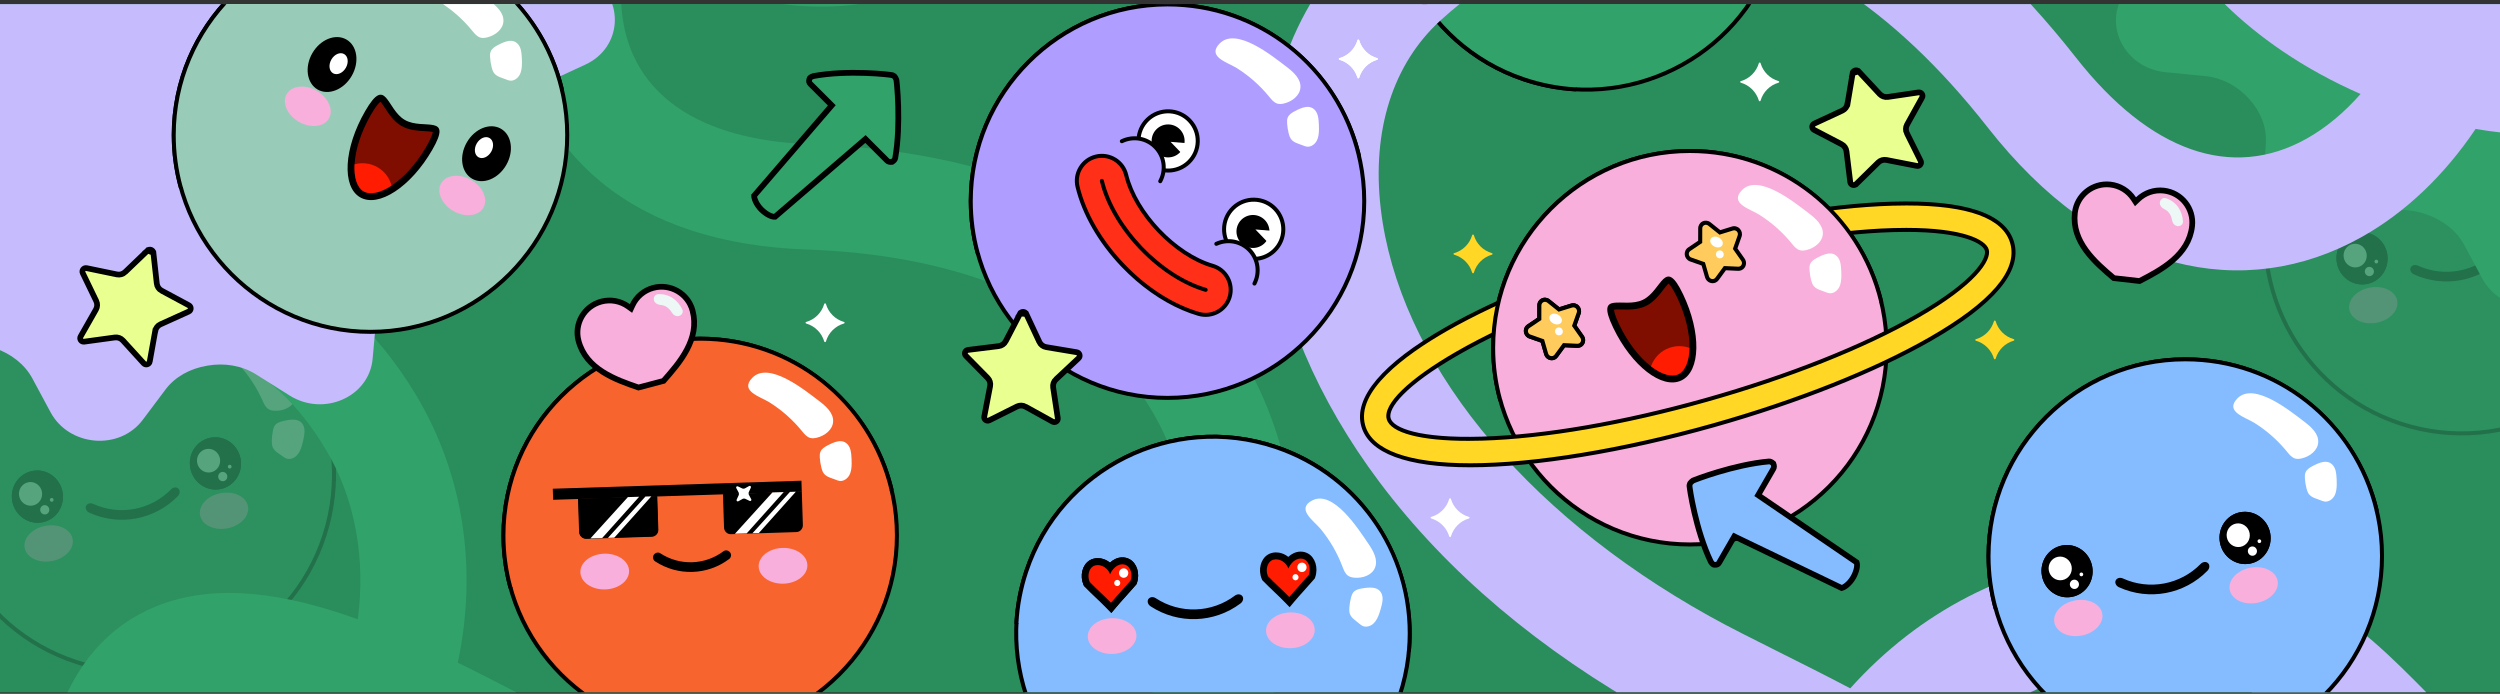<svg width="436" height="121" viewBox="0 0 436 121" fill="none" xmlns="http://www.w3.org/2000/svg">
<rect x="0" y="0" width="436" height="121" fill="#333333" stroke="none"/>
<g clip-path="url(#clip0_7138_115019)">
<rect width="436" height="120" transform="translate(0 0.719)" fill="#2A8D5C"/>
<g clip-path="url(#clip1_7138_115019)">
<rect width="436" height="120" transform="translate(0 0.719)" fill="#2A8D5C"/>
<g opacity="0.2">
<path d="M15.05 115.972C33.354 120.877 52.167 110.014 57.072 91.711C61.976 73.407 51.114 54.593 32.811 49.689C14.507 44.784 -4.307 55.647 -9.211 73.95C-14.116 92.254 -3.254 111.068 15.05 115.972Z" fill="#31A26A"/>
<path d="M14.96 116.309C-3.5 111.363 -14.495 92.319 -9.549 73.859C-4.603 55.398 14.441 44.403 32.902 49.35C51.362 54.296 62.357 73.34 57.41 91.8C52.464 110.261 33.42 121.256 14.96 116.309ZM32.721 50.024C14.633 45.177 -4.026 55.95 -8.872 74.038C-13.719 92.126 -2.947 110.784 15.142 115.631C33.23 120.478 51.888 109.705 56.735 91.617C61.581 73.531 50.809 54.871 32.721 50.024Z" fill="black"/>
<path d="M-10.39 83.05C-10.408 80.046 -10.028 76.989 -9.212 73.946C-4.308 55.643 14.507 44.781 32.81 49.685C48.45 53.876 58.655 68.221 58.237 83.727L-10.39 83.05Z" fill="#31A26A"/>
<path d="M39.64 92.141C41.947 91.711 43.561 89.989 43.245 88.296C42.929 86.603 40.803 85.579 38.495 86.01C36.188 86.44 34.575 88.162 34.89 89.855C35.206 91.548 37.333 92.572 39.64 92.141Z" fill="#F8AFDB"/>
<path d="M9.057 97.844C11.364 97.414 12.978 95.692 12.662 93.999C12.346 92.306 10.22 91.282 7.913 91.713C5.606 92.143 3.991 93.865 4.307 95.558C4.623 97.251 6.75 98.275 9.057 97.844Z" fill="#F8AFDB"/>
<path d="M31.015 86.533C26.976 90.66 20.832 91.807 15.576 89.414C15.044 89.172 14.802 88.606 15.021 88.2C15.24 87.793 15.78 87.665 16.235 87.872C20.867 89.982 26.282 88.972 29.842 85.334C30.195 84.976 30.741 84.898 31.092 85.201C31.443 85.501 31.421 86.116 31.013 86.533L31.015 86.533Z" fill="black"/>
<path d="M38.407 85.303C40.828 84.851 42.416 82.476 41.953 79.999C41.491 77.521 39.154 75.879 36.733 76.331C34.312 76.782 32.724 79.157 33.187 81.635C33.649 84.112 35.986 85.754 38.407 85.303Z" fill="black"/>
<path d="M36.753 82.373C37.849 82.169 38.568 81.093 38.359 79.971C38.15 78.849 37.091 78.105 35.994 78.309C34.898 78.514 34.178 79.589 34.388 80.712C34.597 81.834 35.656 82.578 36.753 82.373Z" fill="white"/>
<path d="M40.381 81.327C40.414 81.505 40.3 81.678 40.124 81.711C39.948 81.744 39.78 81.626 39.746 81.446C39.712 81.266 39.827 81.095 40.003 81.062C40.179 81.029 40.348 81.147 40.381 81.327Z" fill="white"/>
<path d="M38.997 83.913C39.428 83.833 39.711 83.41 39.629 82.969C39.546 82.527 39.13 82.235 38.699 82.315C38.267 82.396 37.985 82.819 38.067 83.26C38.149 83.701 38.566 83.994 38.997 83.913Z" fill="white"/>
<path d="M7.361 91.096C9.782 90.644 11.37 88.269 10.908 85.792C10.445 83.314 8.108 81.672 5.687 82.124C3.266 82.575 1.678 84.95 2.141 87.427C2.603 89.905 4.94 91.547 7.361 91.096Z" fill="black"/>
<path d="M5.708 88.166C6.804 87.962 7.523 86.886 7.314 85.764C7.105 84.641 6.046 83.898 4.949 84.102C3.853 84.307 3.134 85.382 3.343 86.505C3.552 87.627 4.611 88.371 5.708 88.166Z" fill="white"/>
<path d="M38.407 85.303C40.828 84.851 42.416 82.476 41.953 79.999C41.491 77.521 39.154 75.879 36.733 76.331C34.312 76.782 32.724 79.157 33.187 81.635C33.649 84.112 35.986 85.754 38.407 85.303Z" fill="black"/>
<path d="M36.753 82.373C37.849 82.169 38.568 81.093 38.359 79.971C38.15 78.849 37.091 78.105 35.994 78.309C34.898 78.514 34.178 79.589 34.388 80.712C34.597 81.834 35.656 82.578 36.753 82.373Z" fill="white"/>
<path d="M40.381 81.327C40.414 81.505 40.3 81.678 40.124 81.711C39.948 81.744 39.78 81.626 39.746 81.446C39.712 81.266 39.827 81.095 40.003 81.062C40.179 81.029 40.348 81.147 40.381 81.327Z" fill="white"/>
<path d="M38.997 83.913C39.428 83.833 39.711 83.41 39.629 82.969C39.546 82.527 39.13 82.235 38.699 82.315C38.267 82.396 37.985 82.819 38.067 83.26C38.149 83.701 38.566 83.994 38.997 83.913Z" fill="white"/>
<path d="M7.361 91.096C9.782 90.644 11.37 88.269 10.908 85.792C10.445 83.314 8.108 81.672 5.687 82.124C3.266 82.575 1.678 84.95 2.141 87.427C2.603 89.905 4.94 91.547 7.361 91.096Z" fill="black"/>
<path d="M5.708 88.166C6.804 87.962 7.523 86.886 7.314 85.764C7.105 84.641 6.046 83.898 4.949 84.102C3.853 84.307 3.134 85.382 3.343 86.505C3.552 87.627 4.611 88.371 5.708 88.166Z" fill="white"/>
<path d="M9.336 87.116C9.37 87.294 9.256 87.468 9.079 87.5C8.903 87.533 8.735 87.415 8.701 87.235C8.668 87.055 8.782 86.884 8.958 86.851C9.134 86.818 9.303 86.936 9.336 87.116Z" fill="white"/>
<path d="M7.954 89.706C8.385 89.626 8.668 89.203 8.586 88.762C8.503 88.32 8.087 88.028 7.656 88.108C7.225 88.189 6.942 88.612 7.024 89.053C7.106 89.494 7.523 89.787 7.954 89.706Z" fill="white"/>
<path d="M-10.48 83.388C-10.629 83.347 -10.738 83.212 -10.739 83.052C-10.758 79.962 -10.357 76.868 -9.55 73.855C-4.604 55.395 14.441 44.4 32.901 49.346C40.58 51.403 47.124 55.866 51.828 62.255C56.393 68.456 58.793 76.084 58.586 83.737C58.582 83.93 58.421 84.083 58.227 84.077C58.034 84.073 57.881 83.912 57.886 83.718C58.313 67.964 47.963 54.109 32.719 50.024C14.631 45.177 -4.028 55.95 -8.874 74.038C-9.665 76.989 -10.058 80.022 -10.04 83.049C-10.039 83.244 -10.194 83.4 -10.388 83.401C-10.419 83.4 -10.45 83.395 -10.48 83.388Z" fill="black"/>
<path d="M45.77 69.818C46.035 70.407 46.31 71.05 46.868 71.377C47.211 71.577 47.619 71.629 48.016 71.637C49.423 71.667 50.993 71.026 51.452 69.695C51.953 68.239 50.952 66.733 50.005 65.516C48.212 63.21 43.399 56.506 39.829 58.626C37.033 60.285 40.329 62.164 41.592 63.521C43.314 65.373 44.735 67.51 45.77 69.818Z" fill="white"/>
<path d="M49.417 73.422C48.87 73.544 48.291 73.726 47.956 74.173C47.75 74.446 47.661 74.787 47.593 75.122C47.475 75.705 47.412 76.297 47.404 76.89C47.401 77.271 47.419 77.662 47.572 78.009C47.867 78.687 48.584 79.059 49.183 79.496C49.401 79.655 49.614 79.831 49.862 79.936C50.508 80.207 51.285 79.925 51.77 79.42C52.255 78.915 52.504 78.231 52.691 77.556C52.826 77.07 52.937 76.576 53.022 76.078C53.12 75.497 53.182 74.881 52.962 74.334C52.36 72.819 50.663 73.144 49.417 73.422Z" fill="white"/>
</g>
<path d="M309.229 -7.715C315.282 -25.672 305.632 -45.135 287.676 -51.188C269.719 -57.241 250.256 -47.591 244.203 -29.634C238.15 -11.678 247.8 7.786 265.756 13.839C283.713 19.892 303.177 10.242 309.229 -7.715Z" fill="#31A26A"/>
<path d="M309.561 -7.604C303.457 10.506 283.755 20.274 265.645 14.169C247.535 8.065 237.767 -11.637 243.871 -29.747C249.976 -47.858 269.678 -57.625 287.788 -51.521C305.898 -45.416 315.666 -25.714 309.561 -7.604ZM244.533 -29.524C238.551 -11.779 248.121 7.523 265.866 13.505C283.612 19.487 302.914 9.917 308.896 -7.828C314.878 -25.574 305.308 -44.876 287.562 -50.858C269.819 -56.839 250.514 -47.27 244.533 -29.524Z" fill="black"/>
<path d="M274.765 15.59C271.766 15.418 268.739 14.845 265.753 13.839C247.797 7.786 238.147 -11.678 244.2 -29.634C249.372 -44.978 264.335 -54.255 279.783 -52.857L274.765 15.59Z" fill="#31A26A"/>
<path d="M275.097 15.701C275.047 15.847 274.905 15.947 274.745 15.938C271.661 15.761 268.598 15.166 265.642 14.169C247.532 8.065 237.764 -11.637 243.868 -29.747C246.408 -37.281 251.276 -43.529 257.95 -47.819C264.427 -51.983 272.192 -53.896 279.816 -53.205C280.008 -53.188 280.151 -53.019 280.133 -52.825C280.116 -52.633 279.946 -52.49 279.752 -52.508C264.058 -53.93 249.575 -44.478 244.534 -29.523C238.552 -11.778 248.122 7.525 265.867 13.507C268.763 14.482 271.764 15.066 274.787 15.24C274.981 15.251 275.128 15.415 275.116 15.61C275.112 15.641 275.106 15.671 275.097 15.701Z" fill="black"/>
<path d="M295.995 -23.631C294.016 -25.009 291.295 -24.523 289.917 -22.544C286.014 -16.939 276.935 -12.711 270.092 -13.312C267.691 -13.522 265.571 -11.745 265.361 -9.345C265.149 -6.943 266.927 -4.824 269.328 -4.614C274.279 -4.18 279.799 -5.382 284.791 -7.708C289.787 -10.035 294.253 -13.49 297.083 -17.553C298.462 -19.533 297.974 -22.253 295.995 -23.631Z" fill="#FF2F18"/>
<path d="M288.111 -9.058C287.095 -8.458 286.036 -7.899 284.941 -7.389C279.704 -4.947 274.148 -3.838 269.3 -4.264C268.046 -4.375 266.907 -4.967 266.098 -5.931C265.288 -6.897 264.904 -8.119 265.014 -9.373C265.125 -10.627 265.718 -11.764 266.682 -12.573C267.648 -13.383 268.87 -13.768 270.124 -13.657C276.858 -13.066 285.791 -17.225 289.631 -22.74C290.351 -23.772 291.429 -24.464 292.671 -24.686C293.911 -24.907 295.163 -24.633 296.196 -23.914C298.329 -22.428 298.857 -19.483 297.37 -17.349C295.177 -14.204 291.958 -11.331 288.111 -9.058ZM267.676 -12.424C267.487 -12.312 267.305 -12.183 267.132 -12.038C266.31 -11.348 265.805 -10.381 265.712 -9.312C265.619 -8.243 265.947 -7.203 266.636 -6.38C267.325 -5.558 268.293 -5.054 269.362 -4.961C274.09 -4.545 279.518 -5.634 284.645 -8.022C289.778 -10.414 294.094 -13.868 296.797 -17.752C298.063 -19.569 297.613 -22.077 295.797 -23.343C294.915 -23.956 293.85 -24.189 292.794 -24.001C291.738 -23.812 290.819 -23.224 290.206 -22.342C286.24 -16.648 277.015 -12.351 270.063 -12.961C269.218 -13.036 268.392 -12.847 267.676 -12.424Z" fill="black"/>
<path d="M177.447 -44.54C177.271 -45.003 177.086 -45.459 176.892 -45.916C174.01 -52.685 169.212 -58.294 163.388 -61.713C156.541 -65.732 148.674 -66.677 140.638 -64.45C125.633 -60.288 112.206 -50.853 102.713 -37.823C102.534 -38.041 102.358 -38.258 102.185 -38.478C90.21 -53.574 86.257 -69.006 90.755 -83.107C96.1 -99.863 113.264 -113.929 136.665 -120.737C141.541 -122.156 144.342 -127.252 142.923 -132.126C141.502 -136.994 136.4 -139.798 131.523 -138.381C117.353 -134.262 104.607 -127.693 94.665 -119.393C84.288 -110.728 76.876 -100.113 73.233 -88.694C70.103 -78.882 69.708 -68.66 72.055 -58.317C74.467 -47.692 79.758 -37.18 87.776 -27.072C89.509 -24.887 91.445 -22.761 93.546 -20.72C90.449 -12.226 89.261 -3.488 90.228 4.65C91.533 15.664 96.621 25.064 104.939 31.842C113.801 39.064 125.839 42.992 140.72 43.518C165.577 44.399 184.685 51.773 195.983 64.841C207.614 78.299 208.583 94.359 207.35 105.464C206.189 115.911 199.416 125.119 188.278 131.394C166.751 143.522 134.842 141.96 102.921 127.214C99.603 125.681 95.635 123.629 91.43 121.453C87.711 119.527 83.825 117.517 79.84 115.564C83.351 99.081 80.777 82.557 72.535 68.856C58.243 45.097 39.088 42.216 23.7 39.9C7.651 37.486 -3.945 35.74 -13.078 14.303C-15.066 9.633 -20.468 7.459 -25.14 9.444C-29.813 11.429 -31.98 16.826 -30 21.494C-24.167 35.188 -16.35 44.622 -6.107 50.341C2.862 55.347 12.065 56.73 20.965 58.07C35.481 60.252 46.945 61.978 56.774 78.317C62.058 87.101 63.775 97.699 62.397 107.996C50.016 103.533 37.64 101.476 27.142 105.775C18.798 109.191 12.908 116.023 9.633 126.076C5.972 137.316 9.624 148.697 19.166 155.781C23.825 159.24 29.587 161.355 35.394 161.743C41.84 162.17 47.926 160.532 53.004 157.003C61.565 151.051 68.681 142.696 73.642 133.011C76.946 134.65 80.1 136.283 82.978 137.77C87.371 140.044 91.519 142.191 95.212 143.895C114.665 152.879 133.848 157.577 152.234 157.854C169.139 158.108 184.729 154.495 197.319 147.402C205.285 142.913 211.793 137.217 216.659 130.471C221.695 123.49 224.714 115.76 225.633 107.499C227.951 86.662 222.365 67.25 209.907 52.833C202.724 44.525 193.407 37.951 182.214 33.301C170.523 28.441 156.783 25.701 141.375 25.154C121.828 24.462 110.151 16.41 108.502 2.492C108.075 -1.097 108.334 -4.961 109.212 -8.898C113.464 -6.415 117.926 -4.306 122.442 -2.69C138.327 3.003 153.468 2.366 165.069 -4.484C172.254 -8.726 177.233 -15.612 179.091 -23.869C180.594 -30.555 180.016 -37.842 177.468 -44.544L177.447 -44.54ZM116.714 -25.787C123.183 -35.224 133.106 -43.288 145.561 -46.742C154.683 -49.272 158.897 -41.244 159.972 -38.721C162.576 -32.605 162.351 -24.229 155.691 -20.298C146.507 -14.875 134.795 -17.773 128.628 -19.982C124.525 -21.453 120.486 -23.436 116.717 -25.788L116.714 -25.787ZM27.057 137.235C26.439 135.608 26.454 133.783 27.108 131.773C29.174 125.439 32.092 123.608 34.11 122.781C39.604 120.531 47.936 122.271 56.778 125.549C53.349 132.017 48.53 137.723 42.487 141.924C38.7 144.556 33.398 143.47 30.118 141.037C28.617 139.922 27.596 138.652 27.057 137.235Z" fill="#31A26A"/>
<g opacity="0.2">
<path d="M420.463 74.413C438.767 79.318 457.581 68.456 462.485 50.152C467.389 31.849 456.527 13.035 438.224 8.13C419.92 3.226 401.106 14.088 396.202 32.392C391.297 50.695 402.16 69.509 420.463 74.413Z" fill="#31A26A"/>
<path d="M420.373 74.751C401.913 69.804 390.918 50.76 395.864 32.3C400.81 13.84 419.855 2.845 438.315 7.791C456.775 12.738 467.77 31.782 462.824 50.242C457.877 68.702 438.833 79.697 420.373 74.751ZM438.134 8.465C420.046 3.619 401.388 14.391 396.541 32.479C391.694 50.568 402.466 69.226 420.555 74.073C438.643 78.919 457.301 68.147 462.148 50.059C466.994 31.972 456.222 13.312 438.134 8.465Z" fill="black"/>
<path d="M395.023 41.492C395.005 38.488 395.385 35.431 396.201 32.388C401.105 14.085 419.92 3.222 438.223 8.126C453.863 12.317 464.068 26.663 463.65 42.169L395.023 41.492Z" fill="#31A26A"/>
<path d="M414.47 56.286C416.777 55.855 418.391 54.134 418.075 52.441C417.759 50.747 415.633 49.724 413.326 50.154C411.019 50.585 409.405 52.306 409.72 53.999C410.036 55.693 412.163 56.716 414.47 56.286Z" fill="#F8AFDB"/>
<path d="M436.428 44.974C432.389 49.102 426.245 50.248 420.989 47.855C420.457 47.613 420.215 47.047 420.434 46.641C420.653 46.234 421.193 46.107 421.648 46.314C426.281 48.423 431.695 47.413 435.255 43.775C435.608 43.417 436.154 43.34 436.505 43.642C436.856 43.942 436.834 44.557 436.426 44.975L436.428 44.974Z" fill="black"/>
<path d="M412.774 49.537C415.195 49.085 416.783 46.711 416.321 44.233C415.858 41.755 413.521 40.113 411.1 40.565C408.679 41.017 407.092 43.391 407.554 45.869C408.016 48.346 410.353 49.989 412.774 49.537Z" fill="black"/>
<path d="M411.121 46.608C412.217 46.403 412.936 45.327 412.727 44.205C412.518 43.083 411.459 42.339 410.362 42.544C409.266 42.748 408.547 43.824 408.756 44.946C408.966 46.068 410.024 46.812 411.121 46.608Z" fill="white"/>
<path d="M412.774 49.537C415.195 49.085 416.783 46.711 416.321 44.233C415.858 41.755 413.521 40.113 411.1 40.565C408.679 41.017 407.092 43.391 407.554 45.869C408.016 48.346 410.353 49.989 412.774 49.537Z" fill="black"/>
<path d="M411.121 46.608C412.217 46.403 412.936 45.327 412.727 44.205C412.518 43.083 411.459 42.339 410.362 42.544C409.266 42.748 408.547 43.824 408.756 44.946C408.966 46.068 410.024 46.812 411.121 46.608Z" fill="white"/>
<path d="M414.749 45.558C414.783 45.736 414.669 45.909 414.493 45.942C414.316 45.975 414.148 45.856 414.114 45.676C414.081 45.496 414.195 45.325 414.371 45.292C414.547 45.259 414.716 45.378 414.749 45.558Z" fill="white"/>
<path d="M413.367 48.148C413.798 48.067 414.081 47.644 413.999 47.203C413.916 46.762 413.5 46.469 413.069 46.55C412.638 46.63 412.355 47.053 412.437 47.494C412.52 47.936 412.936 48.228 413.367 48.148Z" fill="white"/>
<path d="M394.933 41.829C394.784 41.789 394.675 41.653 394.674 41.493C394.655 38.404 395.056 35.309 395.863 32.296C400.81 13.836 419.854 2.841 438.314 7.787C445.993 9.845 452.537 14.308 457.241 20.697C461.806 26.897 464.206 34.526 464 42.178C463.995 42.371 463.834 42.524 463.64 42.519C463.447 42.514 463.294 42.354 463.299 42.159C463.726 26.406 453.376 12.55 438.132 8.465C420.044 3.619 401.386 14.391 396.539 32.479C395.748 35.431 395.355 38.463 395.373 41.491C395.375 41.685 395.22 41.842 395.025 41.843C394.994 41.841 394.963 41.837 394.933 41.829Z" fill="black"/>
</g>
<path d="M28.062 -82.791C24.951 -83.049 21.732 -81.882 19.703 -79.178L15.756 -73.909C14.055 -71.641 11.426 -70.232 8.512 -69.733C8.479 -69.73 8.441 -69.721 8.408 -69.717C5.461 -69.209 2.411 -69.695 -0.116 -71.282L-5.937 -74.926C-11.896 -78.676 -19.816 -75.174 -20.413 -68.528L-21.001 -61.966C-21.253 -59.189 -22.754 -56.717 -24.986 -54.926L-25.054 -54.871C-27.286 -53.074 -30.121 -52.066 -33.083 -52.268L-40.069 -52.74C-47.165 -53.212 -52.085 -46.42 -49.062 -40.313L-46.117 -34.338C-44.85 -31.768 -44.817 -28.877 -45.802 -26.241C-45.819 -26.193 -45.84 -26.149 -45.864 -26.102C-46.833 -23.495 -48.699 -21.28 -51.329 -20.065L-57.515 -17.213C-63.837 -14.291 -64.433 -6.015 -58.605 -2.091L-52.901 1.748C-50.475 3.383 -48.943 5.881 -48.364 8.615C-48.355 8.666 -48.34 8.713 -48.324 8.764C-47.728 11.531 -48.175 14.382 -49.794 16.712L-53.561 22.142C-57.416 27.677 -53.527 35.207 -46.454 35.906L-39.483 36.593C-36.528 36.888 -33.871 38.352 -31.923 40.49L-31.863 40.555C-29.908 42.694 -28.779 45.385 -28.934 48.17L-29.291 54.739C-29.653 61.404 -22.33 66.178 -15.905 63.463L-9.617 60.8C-6.92 59.659 -3.842 59.688 -1.022 60.669C-0.97 60.686 -0.923 60.707 -0.872 60.73C1.917 61.697 4.308 63.511 5.652 66.013L8.81 71.885C12.043 77.898 20.841 78.628 24.897 73.221L28.858 67.94C30.545 65.69 33.155 64.285 36.048 63.796C36.102 63.788 36.164 63.776 36.218 63.762C39.139 63.257 42.171 63.736 44.679 65.309L50.511 68.978C56.471 72.722 64.391 69.214 64.988 62.568L65.575 56.018C65.828 53.241 67.328 50.769 69.56 48.978L69.628 48.923C71.86 47.126 74.695 46.118 77.657 46.321L84.656 46.793C91.745 47.271 96.666 40.472 93.649 34.366L90.692 28.39C89.424 25.821 89.391 22.93 90.376 20.294C90.393 20.245 90.415 20.201 90.438 20.154C91.407 17.547 93.286 15.333 95.916 14.118L102.09 11.265C108.431 8.345 109.027 0.063 103.205 -3.867L97.514 -7.705C95.089 -9.339 93.542 -11.826 92.964 -14.561C92.954 -14.611 92.94 -14.671 92.924 -14.721C92.328 -17.482 92.774 -20.328 94.394 -22.658L98.172 -28.074C102.028 -33.61 98.138 -41.14 91.066 -41.838L84.082 -42.527C81.127 -42.822 78.47 -44.285 76.521 -46.424L76.462 -46.489C74.507 -48.628 73.378 -51.318 73.532 -54.103L73.891 -60.685C74.247 -67.363 66.93 -72.13 60.505 -69.409L54.218 -66.758C51.52 -65.617 48.443 -65.645 45.622 -66.627C45.571 -66.644 45.524 -66.665 45.473 -66.688C42.684 -67.654 40.292 -69.457 38.948 -71.959L35.791 -77.843C34.174 -80.849 31.173 -82.533 28.062 -82.791Z" fill="#C6BBFC"/>
<path d="M452.158 -106.108C449.047 -106.366 445.827 -105.199 443.799 -102.495L439.852 -97.225C438.151 -94.957 435.522 -93.549 432.608 -93.049C432.575 -93.046 432.537 -93.037 432.504 -93.034C429.556 -92.525 426.507 -93.011 423.979 -94.598L418.159 -98.242C412.199 -101.992 404.28 -98.49 403.683 -91.844L403.095 -85.282C402.842 -82.505 401.342 -80.033 399.11 -78.242L399.042 -78.187C396.81 -76.39 393.975 -75.382 391.013 -75.585L384.027 -76.056C376.931 -76.528 372.01 -69.736 375.033 -63.63L377.978 -57.655C379.245 -55.085 379.278 -52.194 378.293 -49.558C378.277 -49.51 378.255 -49.465 378.232 -49.418C377.262 -46.812 375.397 -44.596 372.766 -43.382L366.58 -40.529C360.259 -37.608 359.663 -29.332 365.491 -25.407L371.195 -21.568C373.62 -19.934 375.153 -17.436 375.731 -14.701C375.741 -14.651 375.756 -14.604 375.772 -14.553C376.368 -11.786 375.921 -8.934 374.301 -6.604L370.535 -1.175C366.68 4.361 370.569 11.891 377.642 12.589L384.612 13.277C387.568 13.571 390.224 15.035 392.173 17.174L392.233 17.239C394.188 19.378 395.317 22.068 395.162 24.853L394.804 31.422C394.443 38.088 401.766 42.862 408.191 40.146L414.479 37.484C417.176 36.343 420.253 36.371 423.074 37.353C423.125 37.37 423.173 37.391 423.224 37.414C426.012 38.38 428.404 40.194 429.748 42.697L432.905 48.568C436.139 54.581 444.937 55.312 448.993 49.904L452.954 44.624C454.64 42.373 457.251 40.968 460.144 40.48C460.197 40.472 460.26 40.459 460.314 40.445C463.235 39.941 466.267 40.419 468.775 41.993L474.607 45.662C480.567 49.406 488.486 45.898 489.083 39.252L489.671 32.701C489.923 29.924 491.424 27.453 493.656 25.661L493.724 25.607C495.956 23.809 498.791 22.801 501.753 23.004L508.752 23.477C515.84 23.954 520.762 17.156 517.745 11.05L514.787 5.074C513.52 2.504 513.487 -0.387 514.472 -3.023C514.489 -3.071 514.51 -3.115 514.534 -3.163C515.503 -5.769 517.382 -7.983 520.012 -9.198L526.185 -12.051C532.526 -14.971 533.122 -23.253 527.301 -27.183L521.61 -31.021C519.184 -32.656 517.638 -35.143 517.06 -37.877C517.05 -37.928 517.036 -37.987 517.02 -38.038C516.424 -40.799 516.87 -43.644 518.49 -45.974L522.268 -51.391C526.123 -56.926 522.234 -64.456 515.161 -65.155L508.178 -65.843C505.223 -66.138 502.566 -67.602 500.617 -69.74L500.558 -69.805C498.602 -71.944 497.474 -74.635 497.628 -77.42L497.987 -84.001C498.343 -90.679 491.026 -95.446 484.6 -92.725L478.313 -90.074C475.616 -88.933 472.539 -88.962 469.718 -89.944C469.667 -89.96 469.619 -89.981 469.568 -90.004C466.78 -90.971 464.388 -92.773 463.043 -95.275L459.886 -101.159C458.27 -104.165 455.268 -105.849 452.158 -106.108Z" fill="#31A26A"/>
<path d="M399.538 -64.949C400.049 -65.089 400.559 -65.216 401.075 -65.337C408.734 -67.105 416.595 -66.49 423.211 -63.612C430.988 -60.227 436.753 -54.029 439.885 -45.689C445.73 -30.113 446.028 -12.583 440.748 3.81C441.049 3.828 441.346 3.843 441.646 3.854C462.214 4.699 478.027 -1.595 487.373 -14.349C498.481 -29.505 499.83 -53.174 490.989 -77.664C489.148 -82.767 491.786 -88.391 496.887 -90.232C501.985 -92.067 507.615 -89.425 509.46 -84.322C514.816 -69.495 517.162 -54.356 516.249 -40.55C515.293 -26.139 510.789 -13.061 503.22 -2.733C496.716 6.143 488.138 12.913 477.729 17.392C467.038 21.993 454.632 24.037 440.859 23.471C437.883 23.349 434.829 23.015 431.746 22.485C426.359 30.502 419.56 37.024 411.925 41.308C401.594 47.109 390.275 48.629 379.19 45.71C367.379 42.6 356.415 34.676 346.6 22.156C330.203 1.246 311.817 -10.616 293.425 -12.151C274.488 -13.73 260.009 -4.464 251.195 3.586C242.905 11.16 239.214 22.801 240.801 36.366C243.869 62.583 265.29 89.156 298.104 107.444C301.514 109.345 305.783 111.481 310.306 113.743C314.309 115.743 318.489 117.835 322.682 120.047C334.707 106.647 350.595 98.475 367.611 96.974C397.118 94.371 411.655 109.099 423.334 120.93C435.514 133.271 444.315 142.186 468.572 136.588C473.855 135.367 479.131 138.664 480.356 143.947C481.581 149.231 478.283 154.497 473.006 155.724C457.512 159.3 444.449 158.485 433.067 153.237C423.102 148.641 416.119 141.564 409.364 134.721C398.349 123.559 389.647 114.745 369.355 116.535C358.446 117.498 348.214 122.682 340.189 130.349C351.831 138.232 361.393 147.626 364.284 159.396C366.583 168.749 364.388 178.133 357.767 187.285C350.364 197.517 338.239 201.522 326.119 197.738C320.202 195.892 314.751 192.246 310.763 187.475C306.34 182.178 303.926 175.891 303.779 169.287C303.534 158.151 306.272 146.75 311.515 136.374C308.022 134.552 304.627 132.855 301.533 131.305C296.805 128.942 292.343 126.711 288.548 124.594C268.553 113.447 252.43 99.837 240.625 84.135C229.772 69.697 223.085 53.961 221.292 38.628C220.156 28.925 220.982 19.722 223.746 11.277C226.607 2.537 231.382 -4.932 237.937 -10.922C254.474 -26.031 274.75 -33.418 295.036 -31.73C306.728 -30.753 318.265 -26.842 329.322 -20.102C340.872 -13.064 351.881 -2.923 362.046 10.039C374.94 26.483 389.237 31.501 402.293 24.171C405.661 22.282 408.835 19.628 411.683 16.393C406.864 14.283 402.236 11.756 398 8.874C383.091 -1.263 374.117 -14.738 372.735 -29.065C371.879 -37.937 374.693 -46.568 380.654 -53.367C385.482 -58.87 392.138 -62.955 399.528 -64.971L399.538 -64.949ZM421.548 -0.709C425.627 -12.231 426.349 -25.873 421.497 -38.8C417.944 -48.269 408.36 -46.858 405.506 -46.199C398.587 -44.601 391.494 -39.138 392.289 -30.914C393.384 -19.572 403.253 -11.281 409.04 -7.346C412.891 -4.728 417.144 -2.487 421.547 -0.713L421.548 -0.709ZM337.171 179.258C338.965 178.768 340.531 177.607 341.855 175.779C346.026 170.01 345.771 166.338 345.216 164.076C343.703 157.916 336.959 151.816 328.567 146.242C325.138 153.272 323.242 161.023 323.416 168.883C323.525 173.809 327.798 177.704 331.962 179.006C333.869 179.601 335.608 179.684 337.171 179.258Z" fill="#C6BBFC"/>
<path d="M294.716 94.957C313.665 94.957 329.027 79.596 329.027 60.647C329.027 41.697 313.665 26.336 294.716 26.336C275.767 26.336 260.405 41.697 260.405 60.647C260.405 79.596 275.767 94.957 294.716 94.957Z" fill="#F8AFDB"/>
<path d="M294.716 95.306C275.605 95.306 260.056 79.757 260.056 60.645C260.056 41.534 275.605 25.984 294.716 25.984C313.828 25.984 329.377 41.534 329.377 60.645C329.377 79.757 313.828 95.306 294.716 95.306ZM294.716 26.682C275.99 26.682 260.756 41.917 260.756 60.643C260.756 79.37 275.99 94.604 294.716 94.604C313.443 94.604 328.677 79.37 328.677 60.643C328.677 41.919 313.443 26.682 294.716 26.682Z" fill="black"/>
<path d="M256.43 81.144C246.302 81.144 239.114 79.11 237.751 74.279C234.815 63.867 261.747 50.389 289.866 42.458C304.565 38.311 318.819 35.849 329.997 35.525C342.508 35.163 349.545 37.461 350.927 42.359C352.308 47.257 347.505 52.897 336.652 59.121C326.95 64.687 313.511 70.034 298.812 74.18C283.743 78.43 268.127 81.144 256.43 81.144ZM332.456 40.094C331.717 40.094 330.945 40.105 330.133 40.129C319.32 40.444 305.465 42.845 291.118 46.891C259.282 55.87 240.873 68.368 242.186 73.028C243.5 77.687 265.729 78.723 297.562 69.743C311.909 65.698 324.978 60.505 334.36 55.123C344.812 49.129 346.904 45.065 346.492 43.607C346.111 42.248 342.685 40.094 332.456 40.094Z" fill="#FFD724"/>
<path d="M256.426 81.494C245.304 81.494 238.729 79.032 237.416 74.374C236.005 69.369 241.044 63.406 251.989 57.134C261.504 51.682 275.274 46.209 289.771 42.12C304.497 37.967 318.78 35.499 329.989 35.173C342.679 34.807 349.836 37.191 351.267 42.262C352.698 47.334 347.841 53.109 336.829 59.424C327.105 65.002 313.639 70.361 298.911 74.516C283.189 78.951 267.705 81.494 256.432 81.494C256.428 81.494 256.426 81.494 256.426 81.494ZM332.501 35.836C331.696 35.836 330.866 35.849 330.01 35.873C318.858 36.197 304.635 38.655 289.963 42.794C275.519 46.868 261.804 52.316 252.337 57.742C244.921 61.992 236.427 68.296 238.089 74.185C239.31 78.509 245.652 80.794 256.426 80.794C256.428 80.794 256.428 80.794 256.43 80.794C267.641 80.794 283.057 78.26 298.72 73.841C313.394 69.702 326.804 64.365 336.479 58.815C347.175 52.679 351.923 47.173 350.591 42.45C349.352 38.058 343.27 35.836 332.501 35.836ZM256.068 76.886C247.778 76.886 242.524 75.517 241.851 73.124C241.114 70.511 245.674 66.083 254.048 61.277C263.538 55.833 276.67 50.603 291.025 46.555C305.399 42.501 319.285 40.094 330.125 39.779C330.924 39.757 331.708 39.744 332.458 39.744C342.285 39.744 346.344 41.774 346.834 43.512C347.377 45.441 344.484 49.722 334.54 55.425C325.132 60.822 312.035 66.025 297.663 70.079C283.31 74.127 269.381 76.532 258.444 76.849C257.624 76.874 256.832 76.886 256.068 76.886ZM332.456 40.444C331.713 40.444 330.934 40.457 330.144 40.479C319.359 40.792 305.533 43.189 291.213 47.229C276.913 51.262 263.836 56.467 254.394 61.884C244.871 67.347 242.048 71.251 242.522 72.933C242.998 74.615 247.445 76.468 258.417 76.151C269.299 75.836 283.166 73.442 297.466 69.408C311.786 65.368 324.825 60.188 334.185 54.82C344.47 48.921 346.512 44.97 346.154 43.704C345.839 42.575 342.567 40.444 332.456 40.444Z" fill="black"/>
<path d="M261.622 69.741C260.827 66.844 260.403 63.793 260.403 60.643C260.403 41.694 275.765 26.332 294.714 26.332C310.906 26.332 324.477 37.547 328.086 52.633L261.622 69.741Z" fill="#F8AFDB"/>
<path d="M293.523 51.309C296.729 58.005 296.6 64.738 293.235 66.349C289.87 67.96 284.544 63.838 281.338 57.142C278.132 50.446 283.139 53.903 286.504 52.291C289.869 50.68 290.316 44.612 293.523 51.309Z" fill="black"/>
<path d="M292.717 65.258C290.338 66.397 285.517 63.133 282.403 56.63C281.599 54.951 281.495 54.26 281.493 54.02C281.79 53.947 282.418 53.96 282.934 53.972C284.144 54 285.649 54.033 287.026 53.374C288.404 52.714 289.322 51.521 290.059 50.561C290.374 50.15 290.755 49.652 290.999 49.469C291.184 49.621 291.658 50.135 292.462 51.814C295.576 58.319 295.095 64.12 292.717 65.258Z" fill="#800E00"/>
<path d="M294.645 60.668C293.365 60.219 291.929 60.254 290.623 60.879C289.318 61.504 288.386 62.608 287.933 63.889C289.788 65.317 291.548 65.822 292.715 65.264C293.882 64.705 294.593 63.014 294.643 60.669L294.645 60.668Z" fill="#FF1C00"/>
<path d="M304.18 53.853C306.296 52.84 307.409 50.759 306.665 49.205C305.922 47.652 303.603 47.214 301.486 48.227C299.369 49.241 298.256 51.322 299 52.875C299.744 54.429 302.063 54.867 304.18 53.853Z" fill="#F8AFDB"/>
<path d="M276.12 67.287C278.237 66.273 279.35 64.192 278.606 62.639C277.862 61.085 275.543 60.648 273.426 61.661C271.31 62.675 270.197 64.755 270.941 66.309C271.684 67.862 274.003 68.3 276.12 67.287Z" fill="#F8AFDB"/>
<path d="M275.696 60.542C275.503 60.635 275.283 60.678 275.064 60.668L272.939 60.568L271.684 62.286C271.555 62.463 271.383 62.607 271.19 62.7C270.833 62.871 270.418 62.871 270.051 62.7C269.688 62.531 269.417 62.211 269.304 61.822L268.704 59.739L266.684 59.03C266.194 58.858 265.844 58.427 265.771 57.908C265.696 57.388 265.916 56.886 266.343 56.599L268.099 55.414L268.105 53.255C268.107 52.73 268.396 52.268 268.859 52.047C269.322 51.825 269.865 51.888 270.273 52.217L271.959 53.565L273.983 52.941C274.474 52.789 275.004 52.934 275.362 53.316C275.721 53.7 275.836 54.242 275.663 54.731L274.949 56.749L276.195 58.522C276.428 58.855 276.507 59.266 276.411 59.654C276.314 60.048 276.054 60.371 275.696 60.542Z" fill="black"/>
<path d="M269.842 52.781L271.821 54.366L274.2 53.633C274.703 53.477 275.173 53.977 274.995 54.48L274.156 56.852L275.621 58.935C275.93 59.375 275.613 59.973 275.087 59.95L272.588 59.833L271.112 61.853C270.802 62.28 270.136 62.149 269.987 61.632L269.284 59.185L266.909 58.351C266.406 58.175 266.311 57.496 266.748 57.201L268.811 55.807L268.817 53.271C268.819 52.736 269.425 52.445 269.842 52.781Z" fill="#FFCB5D"/>
<path d="M271.675 54.852C272.245 55.138 272.539 55.725 272.335 56.16C272.128 56.596 271.498 56.715 270.928 56.429C270.357 56.144 270.063 55.557 270.268 55.122C270.474 54.686 271.104 54.566 271.675 54.852Z" fill="white"/>
<path d="M272.174 57.172C272.515 57.343 272.657 57.761 272.495 58.104C272.332 58.447 271.924 58.589 271.583 58.417C271.242 58.246 271.1 57.828 271.262 57.486C271.425 57.143 271.833 57.001 272.174 57.172Z" fill="white"/>
<path d="M275.696 60.542C275.503 60.635 275.283 60.678 275.064 60.668L272.939 60.568L271.684 62.286C271.555 62.463 271.383 62.607 271.19 62.7C270.833 62.871 270.418 62.871 270.051 62.7C269.688 62.531 269.417 62.211 269.304 61.822L268.704 59.739L266.684 59.03C266.194 58.858 265.844 58.427 265.771 57.908C265.696 57.388 265.916 56.886 266.343 56.599L268.099 55.414L268.105 53.255C268.107 52.73 268.396 52.268 268.859 52.047C269.322 51.825 269.865 51.888 270.273 52.217L271.959 53.565L273.983 52.941C274.474 52.789 275.004 52.934 275.362 53.316C275.721 53.7 275.836 54.242 275.663 54.731L274.949 56.749L276.195 58.522C276.428 58.855 276.507 59.266 276.411 59.654C276.314 60.048 276.054 60.371 275.696 60.542Z" fill="black"/>
<path d="M269.842 52.781L271.821 54.366L274.2 53.633C274.703 53.477 275.173 53.977 274.995 54.48L274.156 56.852L275.621 58.935C275.93 59.375 275.613 59.973 275.087 59.95L272.588 59.833L271.112 61.853C270.802 62.28 270.136 62.149 269.987 61.632L269.284 59.185L266.909 58.351C266.406 58.175 266.311 57.496 266.748 57.201L268.811 55.807L268.817 53.271C268.819 52.736 269.425 52.445 269.842 52.781Z" fill="#FFCB5D"/>
<path d="M271.675 54.852C272.245 55.138 272.539 55.725 272.335 56.16C272.128 56.596 271.498 56.715 270.928 56.429C270.357 56.144 270.063 55.557 270.268 55.122C270.474 54.686 271.104 54.566 271.675 54.852Z" fill="white"/>
<path d="M272.174 57.172C272.515 57.343 272.657 57.761 272.495 58.104C272.332 58.447 271.924 58.589 271.583 58.417C271.242 58.246 271.1 57.828 271.262 57.486C271.425 57.143 271.833 57.001 272.174 57.172Z" fill="white"/>
<path d="M303.756 47.108C303.563 47.201 303.343 47.245 303.124 47.234L300.999 47.134L299.744 48.853C299.615 49.03 299.443 49.173 299.25 49.266C298.892 49.437 298.477 49.438 298.11 49.266C297.747 49.097 297.477 48.778 297.363 48.388L296.764 46.306L294.744 45.596C294.254 45.424 293.903 44.993 293.83 44.475C293.756 43.954 293.976 43.453 294.403 43.166L296.158 41.98L296.165 39.822C296.167 39.297 296.455 38.835 296.919 38.613C297.382 38.391 297.925 38.455 298.333 38.783L300.018 40.132L302.043 39.508C302.534 39.355 303.063 39.5 303.421 39.883C303.78 40.267 303.896 40.808 303.723 41.297L303.009 43.316L304.255 45.089C304.487 45.421 304.567 45.833 304.47 46.221C304.374 46.615 304.113 46.937 303.756 47.108Z" fill="black"/>
<path d="M297.899 39.343L299.878 40.928L302.258 40.195C302.761 40.04 303.23 40.54 303.053 41.042L302.213 43.415L303.678 45.497C303.988 45.937 303.671 46.536 303.145 46.512L300.646 46.396L299.17 48.415C298.859 48.842 298.193 48.712 298.045 48.194L297.341 45.748L294.967 44.914C294.464 44.737 294.369 44.058 294.805 43.764L296.868 42.369L296.875 39.834C296.877 39.298 297.483 39.008 297.899 39.343Z" fill="#FFCB5D"/>
<path d="M299.735 41.419C300.306 41.704 300.6 42.291 300.395 42.726C300.189 43.162 299.559 43.282 298.988 42.996C298.418 42.71 298.124 42.123 298.328 41.689C298.535 41.253 299.165 41.133 299.735 41.419Z" fill="white"/>
<path d="M300.233 43.739C300.574 43.91 300.717 44.328 300.554 44.67C300.391 45.013 299.983 45.155 299.643 44.984C299.302 44.813 299.159 44.395 299.322 44.052C299.485 43.709 299.893 43.567 300.233 43.739Z" fill="white"/>
<path d="M261.623 70.09C261.468 70.09 261.328 69.987 261.285 69.832C260.468 66.853 260.054 63.761 260.054 60.641C260.054 41.53 275.603 25.98 294.715 25.98C302.664 25.98 310.14 28.597 316.338 33.551C322.352 38.359 326.645 45.106 328.426 52.551C328.471 52.739 328.356 52.928 328.167 52.974C327.979 53.019 327.79 52.904 327.745 52.714C324.08 37.387 310.497 26.683 294.715 26.683C275.988 26.683 260.754 41.917 260.754 60.643C260.754 63.699 261.159 66.73 261.96 69.649C262.012 69.837 261.903 70.028 261.715 70.08C261.684 70.086 261.654 70.09 261.623 70.09Z" fill="black"/>
<path d="M312.445 42.423C312.852 42.923 313.285 43.473 313.909 43.644C314.292 43.749 314.699 43.693 315.084 43.598C316.451 43.263 317.802 42.237 317.901 40.833C318.008 39.297 316.651 38.101 315.422 37.17C313.093 35.408 306.708 30.178 303.809 33.149C301.538 35.476 305.207 36.437 306.778 37.421C308.922 38.764 310.847 40.46 312.445 42.423Z" fill="white"/>
<path d="M316.9 44.962C316.404 45.222 315.891 45.547 315.683 46.066C315.555 46.383 315.557 46.735 315.578 47.077C315.615 47.67 315.708 48.259 315.854 48.833C315.949 49.202 316.068 49.574 316.305 49.871C316.766 50.45 317.555 50.622 318.246 50.89C318.498 50.987 318.749 51.102 319.016 51.139C319.71 51.234 320.388 50.76 320.725 50.147C321.063 49.533 321.127 48.808 321.133 48.108C321.137 47.604 321.117 47.097 321.069 46.595C321.014 46.008 320.915 45.397 320.561 44.925C319.587 43.618 318.032 44.371 316.9 44.962Z" fill="white"/>
<path d="M203.611 69.395C222.56 69.395 237.921 54.033 237.921 35.084C237.921 16.135 222.56 0.773 203.611 0.773C184.661 0.773 169.3 16.135 169.3 35.084C169.3 54.033 184.661 69.395 203.611 69.395Z" fill="#AF9EFF"/>
<path d="M203.611 69.743C184.5 69.743 168.95 54.194 168.95 35.083C168.95 15.971 184.5 0.422 203.611 0.422C222.722 0.422 238.272 15.971 238.272 35.083C238.272 54.194 222.722 69.743 203.611 69.743ZM203.611 1.12C184.885 1.12 169.65 16.354 169.65 35.081C169.65 53.807 184.885 69.041 203.611 69.041C222.337 69.041 237.572 53.807 237.572 35.081C237.572 16.356 222.337 1.12 203.611 1.12Z" fill="black"/>
<path d="M170.517 44.179C169.722 41.282 169.298 38.23 169.298 35.08C169.298 16.131 184.66 0.77 203.609 0.77C219.8 0.77 233.371 11.985 236.98 27.071L170.517 44.179Z" fill="#AF9EFF"/>
<path d="M170.517 44.527C170.363 44.527 170.223 44.424 170.18 44.27C169.362 41.291 168.948 38.198 168.948 35.079C168.948 15.967 184.498 0.418 203.609 0.418C211.559 0.418 219.035 3.035 225.232 7.989C231.247 12.796 235.54 19.544 237.321 26.989C237.366 27.176 237.251 27.366 237.061 27.411C236.874 27.456 236.684 27.341 236.639 27.152C232.974 11.825 219.391 1.12 203.609 1.12C184.883 1.12 169.648 16.354 169.648 35.081C169.648 38.136 170.054 41.167 170.855 44.087C170.906 44.274 170.797 44.466 170.61 44.517C170.579 44.523 170.548 44.527 170.517 44.527Z" fill="black"/>
<path d="M214.461 51.767C215.135 49.452 213.805 47.028 211.49 46.355C204.932 44.446 198.025 37.193 196.408 30.517C195.84 28.174 193.48 26.733 191.138 27.301C188.794 27.868 187.355 30.229 187.923 32.571C189.093 37.402 191.995 42.248 195.793 46.236C199.595 50.227 204.295 53.355 209.049 54.739C211.366 55.413 213.788 54.082 214.461 51.767Z" fill="#FF2F18"/>
<path d="M198.134 48.95C197.241 48.179 196.373 47.354 195.54 46.48C191.553 42.297 188.728 37.387 187.583 32.656C187.287 31.433 187.484 30.164 188.14 29.09C188.796 28.014 189.831 27.259 191.055 26.963C192.278 26.667 193.545 26.866 194.62 27.521C195.696 28.178 196.451 29.213 196.747 30.436C198.338 37.007 205.133 44.144 211.585 46.021C212.793 46.373 213.794 47.174 214.4 48.28C215.006 49.384 215.146 50.658 214.794 51.867C214.068 54.362 211.446 55.803 208.948 55.076C205.268 54.002 201.517 51.869 198.134 48.95ZM194.796 28.511C194.629 28.367 194.449 28.236 194.256 28.119C193.341 27.56 192.263 27.391 191.22 27.644C190.177 27.898 189.296 28.541 188.737 29.456C188.178 30.372 188.009 31.45 188.263 32.492C189.379 37.105 192.145 41.902 196.046 45.997C199.952 50.097 204.603 53.083 209.147 54.405C211.273 55.023 213.507 53.796 214.126 51.671C214.425 50.64 214.306 49.555 213.79 48.615C213.274 47.675 212.422 46.992 211.392 46.692C204.729 44.753 197.71 37.385 196.068 30.602C195.869 29.777 195.426 29.055 194.796 28.511Z" fill="black"/>
<path d="M200.992 45.646C196.579 41.838 193.044 36.663 191.825 31.63C191.781 31.442 191.895 31.253 192.083 31.208C192.271 31.164 192.461 31.278 192.505 31.466C194.451 39.504 202.464 47.915 210.367 50.215C210.552 50.269 210.658 50.464 210.605 50.649C210.551 50.834 210.356 50.94 210.171 50.887C207.004 49.962 203.818 48.085 200.992 45.646Z" fill="black"/>
<path d="M205.243 29.507C207.969 28.66 209.493 25.765 208.646 23.039C207.8 20.313 204.904 18.79 202.179 19.636C199.453 20.482 197.929 23.378 198.775 26.104C199.622 28.829 202.517 30.353 205.243 29.507Z" fill="white"/>
<path d="M200.117 28.759C199.986 28.646 199.861 28.527 199.737 28.398C198.716 27.335 198.171 25.937 198.201 24.465C198.233 22.991 198.834 21.617 199.898 20.595C202.093 18.489 205.595 18.56 207.701 20.756C208.722 21.819 209.267 23.217 209.237 24.69C209.205 26.163 208.604 27.538 207.54 28.559C205.472 30.546 202.245 30.595 200.117 28.759ZM206.864 20.928C205.006 19.325 202.188 19.369 200.382 21.103C199.453 21.993 198.928 23.194 198.9 24.48C198.874 25.768 199.35 26.987 200.24 27.916C201.131 28.845 202.331 29.37 203.618 29.398C204.906 29.424 206.125 28.948 207.054 28.057C207.982 27.167 208.507 25.967 208.535 24.68C208.562 23.392 208.085 22.173 207.195 21.244C207.089 21.131 206.978 21.026 206.864 20.928Z" fill="black"/>
<path d="M205.71 26.651C204.564 27.752 202.743 27.713 201.644 26.567C200.543 25.421 200.582 23.599 201.729 22.5C202.874 21.4 204.696 21.439 205.795 22.585C206.894 23.732 206.857 25.552 205.71 26.651Z" fill="black"/>
<path d="M202.346 31.608C203.36 29.717 203.1 27.314 201.535 25.684C199.97 24.053 197.578 23.694 195.649 24.629L202.346 31.608Z" fill="#AF9EFF"/>
<path d="M202.117 31.874C201.996 31.769 201.959 31.591 202.037 31.443C203.01 29.629 202.707 27.412 201.283 25.927C199.857 24.44 197.654 24.046 195.802 24.944C195.628 25.028 195.419 24.956 195.334 24.783C195.25 24.61 195.322 24.4 195.496 24.316C197.623 23.285 200.151 23.737 201.787 25.443C203.424 27.149 203.771 29.692 202.654 31.774C202.562 31.945 202.352 32.008 202.18 31.917C202.157 31.906 202.136 31.89 202.117 31.874Z" fill="black"/>
<path d="M207.618 25.029L204.152 24.739L206.278 26.957L207.618 25.029Z" fill="white"/>
<path d="M219.712 45.034C222.505 44.443 224.289 41.701 223.698 38.908C223.108 36.116 220.365 34.331 217.573 34.922C214.78 35.513 212.996 38.256 213.586 41.048C214.177 43.84 216.92 45.625 219.712 45.034Z" fill="white"/>
<path d="M215.043 44.173C214.912 44.06 214.786 43.941 214.663 43.812C212.557 41.617 212.628 38.115 214.823 36.01C215.887 34.988 217.285 34.443 218.757 34.473C220.229 34.504 221.605 35.106 222.626 36.17C224.732 38.365 224.661 41.867 222.466 43.973C220.398 45.96 217.172 46.01 215.043 44.173ZM221.788 36.338C220.941 35.608 219.878 35.198 218.745 35.175C217.456 35.149 216.238 35.625 215.309 36.515C214.38 37.406 213.855 38.606 213.827 39.893C213.801 41.181 214.277 42.4 215.168 43.329C217.008 45.246 220.063 45.307 221.979 43.468C223.896 41.628 223.958 38.573 222.121 36.655C222.015 36.545 221.903 36.438 221.788 36.338Z" fill="black"/>
<path d="M217.183 42.919C218.59 43.656 220.329 43.112 221.065 41.705C221.802 40.297 221.258 38.559 219.851 37.822C218.444 37.086 216.705 37.629 215.969 39.036C215.232 40.444 215.776 42.182 217.183 42.919Z" fill="black"/>
<path d="M218.774 49.454C219.731 47.58 219.457 45.227 217.916 43.623C216.374 42.018 214.037 41.647 212.124 42.527L218.774 49.454Z" fill="#AF9EFF"/>
<path d="M218.545 49.719C218.425 49.615 218.387 49.441 218.463 49.294C219.379 47.498 219.059 45.316 217.666 43.864C216.273 42.411 214.106 42.001 212.273 42.843C212.098 42.923 211.889 42.846 211.809 42.671C211.729 42.496 211.806 42.287 211.981 42.207C214.085 41.241 216.572 41.712 218.172 43.378C219.772 45.044 220.14 47.552 219.089 49.611C219.001 49.783 218.791 49.852 218.617 49.764C218.59 49.752 218.567 49.737 218.545 49.719Z" fill="black"/>
<path d="M222.412 40.308L218.944 40.018L221.072 42.235L222.412 40.308Z" fill="white"/>
<path d="M221.339 16.86C221.747 17.36 222.179 17.91 222.803 18.081C223.186 18.186 223.594 18.131 223.979 18.036C225.346 17.7 226.697 16.675 226.795 15.271C226.903 13.735 225.546 12.538 224.316 11.608C221.988 9.845 215.603 4.615 212.704 7.587C210.433 9.913 214.102 10.875 215.673 11.859C217.816 13.201 219.741 14.898 221.339 16.86Z" fill="white"/>
<path d="M225.794 19.4C225.298 19.659 224.785 19.985 224.577 20.503C224.45 20.82 224.452 21.173 224.472 21.514C224.51 22.107 224.602 22.696 224.748 23.271C224.843 23.639 224.962 24.012 225.199 24.308C225.66 24.887 226.449 25.06 227.141 25.328C227.392 25.424 227.643 25.54 227.911 25.577C228.605 25.671 229.282 25.198 229.62 24.584C229.958 23.971 230.021 23.246 230.028 22.546C230.032 22.041 230.011 21.535 229.964 21.032C229.908 20.446 229.809 19.834 229.455 19.363C228.481 18.055 226.927 18.809 225.794 19.4Z" fill="white"/>
<path d="M122.111 127.692C141.06 127.692 156.421 112.33 156.421 93.381C156.421 74.432 141.06 59.07 122.111 59.07C103.161 59.07 87.8 74.432 87.8 93.381C87.8 112.33 103.161 127.692 122.111 127.692Z" fill="#F8642D"/>
<path d="M122.111 128.04C103 128.04 87.45 112.491 87.45 93.379C87.45 74.268 103 58.719 122.111 58.719C141.222 58.719 156.772 74.268 156.772 93.379C156.772 112.491 141.222 128.04 122.111 128.04ZM122.111 59.417C103.385 59.417 88.15 74.651 88.15 93.377C88.15 112.104 103.385 127.338 122.111 127.338C140.837 127.338 156.072 112.104 156.072 93.377C156.072 74.653 140.837 59.417 122.111 59.417Z" fill="black"/>
<path d="M89.017 102.476C88.222 99.579 87.798 96.527 87.798 93.377C87.798 74.428 103.16 59.066 122.109 59.066C138.3 59.066 151.871 70.282 155.48 85.368L89.017 102.476Z" fill="#F8642D"/>
<path d="M89.017 102.824C88.863 102.824 88.723 102.721 88.68 102.567C87.862 99.588 87.448 96.495 87.448 93.376C87.448 74.264 102.998 58.715 122.109 58.715C130.059 58.715 137.535 61.332 143.732 66.286C149.747 71.093 154.04 77.841 155.821 85.286C155.866 85.473 155.751 85.663 155.561 85.708C155.374 85.753 155.184 85.638 155.139 85.449C151.474 70.122 137.891 59.417 122.109 59.417C103.383 59.417 88.148 74.651 88.148 93.378C88.148 96.433 88.554 99.464 89.355 102.384C89.406 102.571 89.297 102.762 89.11 102.814C89.079 102.82 89.048 102.824 89.017 102.824Z" fill="black"/>
<path d="M139.839 75.157C140.247 75.657 140.679 76.207 141.303 76.378C141.686 76.483 142.094 76.427 142.479 76.333C143.846 75.997 145.197 74.972 145.295 73.567C145.403 72.031 144.046 70.835 142.816 69.905C140.488 68.142 134.103 62.912 131.204 65.883C128.933 68.21 132.602 69.172 134.173 70.156C136.316 71.498 138.241 73.195 139.839 75.157Z" fill="white"/>
<path d="M144.294 77.697C143.798 77.956 143.285 78.281 143.077 78.8C142.95 79.117 142.952 79.469 142.972 79.811C143.01 80.404 143.102 80.993 143.248 81.567C143.343 81.936 143.462 82.309 143.699 82.605C144.16 83.184 144.949 83.357 145.641 83.624C145.892 83.721 146.143 83.837 146.411 83.874C147.105 83.968 147.782 83.495 148.12 82.881C148.458 82.268 148.521 81.543 148.528 80.843C148.532 80.338 148.511 79.832 148.464 79.329C148.408 78.743 148.309 78.131 147.955 77.66C146.981 76.352 145.427 77.106 144.294 77.697Z" fill="white"/>
<path d="M136.658 101.793C139.004 101.717 140.86 100.26 140.805 98.539C140.749 96.817 138.803 95.483 136.457 95.558C134.111 95.634 132.255 97.091 132.31 98.812C132.366 100.534 134.312 101.868 136.658 101.793Z" fill="#F8AFDB"/>
<path d="M105.564 102.796C107.91 102.721 109.766 101.264 109.711 99.543C109.655 97.821 107.709 96.487 105.363 96.562C103.018 96.638 101.161 98.095 101.217 99.816C101.272 101.538 103.219 102.872 105.564 102.796Z" fill="#F8AFDB"/>
<path d="M127.167 97.491C123.371 100.343 118.234 100.508 114.259 97.907C113.857 97.643 113.768 97.1 114.047 96.731C114.325 96.363 114.81 96.268 115.145 96.486C118.543 98.71 122.941 98.568 126.19 96.13C126.51 95.89 127 95.954 127.301 96.304C127.603 96.654 127.552 97.203 127.165 97.491L127.167 97.491Z" fill="black"/>
<path d="M126.081 86.168L139.833 85.725L140.021 91.561C140.042 92.222 139.537 92.774 138.891 92.794L127.476 93.162C126.831 93.183 126.291 92.665 126.269 92.004L126.081 86.168Z" fill="black"/>
<path d="M100.808 86.981L114.559 86.537L114.746 92.313C114.767 92.974 114.261 93.526 113.616 93.547L102.201 93.915C101.555 93.935 101.015 93.417 100.994 92.757L100.808 86.981Z" fill="black"/>
<path d="M139.771 83.836L96.405 85.234L96.468 87.165L139.833 85.767L139.771 83.836Z" fill="black"/>
<path d="M130.22 93.026L136.675 85.82L134.706 85.883L128.169 93.093L130.22 93.026Z" fill="white"/>
<path d="M132.34 92.959L138.795 85.753L137.768 85.786L131.23 92.995L132.34 92.959Z" fill="white"/>
<path d="M100.876 86.981L114.628 86.537L114.816 92.374C114.837 93.034 114.331 93.586 113.686 93.607L102.271 93.975C101.626 93.996 101.085 93.477 101.064 92.817L100.876 86.981Z" fill="black"/>
<path d="M105.015 93.839L111.47 86.632L109.501 86.696L102.964 93.905L105.015 93.839Z" fill="white"/>
<path d="M107.135 93.772L113.59 86.565L112.563 86.598L106.025 93.808L107.135 93.772Z" fill="white"/>
<path d="M130.951 85.039L130.603 85.803C130.528 85.967 130.534 86.16 130.619 86.319L131.016 87.059C131.116 87.244 130.927 87.45 130.74 87.36L129.993 87.002C129.833 86.926 129.644 86.932 129.489 87.019L128.766 87.423C128.586 87.526 128.384 87.332 128.472 87.141L128.82 86.377C128.895 86.213 128.888 86.02 128.803 85.861L128.407 85.121C128.306 84.936 128.496 84.729 128.682 84.82L129.43 85.177C129.59 85.254 129.778 85.248 129.934 85.161L130.656 84.756C130.837 84.654 131.039 84.848 130.951 85.039Z" fill="white"/>
<path d="M200.683 143.026C218.66 149.02 238.092 139.307 244.086 121.331C250.081 103.355 240.368 83.923 222.391 77.928C204.415 71.934 184.983 81.647 178.989 99.623C172.994 117.599 182.707 137.031 200.683 143.026Z" fill="#84BCFF"/>
<path d="M200.572 143.359C182.442 137.313 172.611 117.643 178.656 99.514C184.702 81.384 204.372 71.552 222.502 77.598C240.632 83.643 250.464 103.313 244.418 121.443C238.372 139.573 218.702 149.405 200.572 143.359ZM222.281 78.26C204.516 72.336 185.245 81.968 179.321 99.733C173.397 117.498 183.03 136.769 200.794 142.693C218.559 148.617 237.83 138.984 243.754 121.22C249.678 103.457 240.046 84.184 222.281 78.26Z" fill="black"/>
<path d="M177.266 108.636C177.428 105.636 177.991 102.607 178.988 99.619C184.982 81.643 204.415 71.93 222.39 77.924C237.751 83.046 247.077 97.979 245.728 113.432L177.266 108.636Z" fill="#84BCFF"/>
<path d="M216.356 105.232C211.738 108.699 205.491 108.901 200.659 105.738C200.17 105.418 200.016 104.822 200.294 104.454C200.572 104.085 201.125 104.041 201.544 104.315C205.803 107.102 211.308 106.925 215.378 103.869C215.781 103.569 216.333 103.575 216.635 103.927C216.936 104.277 216.821 104.882 216.354 105.232L216.356 105.232Z" fill="black"/>
<path d="M225.143 113.043C227.489 112.967 229.345 111.51 229.29 109.789C229.234 108.067 227.288 106.733 224.942 106.808C222.597 106.884 220.74 108.341 220.796 110.062C220.851 111.784 222.798 113.118 225.143 113.043Z" fill="#F8AFDB"/>
<path d="M194.05 114.046C196.395 113.971 198.252 112.514 198.196 110.792C198.141 109.071 196.194 107.737 193.849 107.812C191.503 107.888 189.647 109.345 189.702 111.066C189.758 112.788 191.704 114.122 194.05 114.046Z" fill="#F8AFDB"/>
<path d="M192.919 105.973C192.345 105.384 191.708 104.774 191.09 104.186C190.458 103.584 189.806 102.961 189.201 102.338L189.04 102.172L188.95 101.958C188.293 100.372 188.757 98.518 190.005 97.739C190.396 97.495 190.863 97.359 191.353 97.343C192.071 97.32 192.895 97.566 193.578 98.126C194.18 97.561 194.905 97.229 195.657 97.205C196.123 97.189 196.584 97.298 196.989 97.514C198.271 98.204 198.841 100.024 198.283 101.657L198.208 101.876L198.058 102.053C197.524 102.678 196.925 103.342 196.347 103.983C195.716 104.684 195.117 105.345 194.65 105.908L193.821 106.9L192.919 105.973Z" fill="black"/>
<path d="M196.445 98.583C195.553 98.102 194.279 98.621 193.595 100.142C193.04 98.661 191.482 98.234 190.622 98.77C189.922 99.208 189.583 100.39 190.038 101.49C191.216 102.702 192.578 103.913 193.756 105.125C194.682 104.019 196.075 102.545 197.173 101.26C197.556 100.132 197.17 98.972 196.445 98.583Z" fill="#FF1C00"/>
<path d="M224.012 104.969C223.439 104.38 222.802 103.77 222.184 103.182C221.551 102.58 220.899 101.957 220.294 101.334L220.134 101.168L220.044 100.954C219.387 99.368 219.851 97.514 221.099 96.735C221.489 96.491 221.957 96.355 222.447 96.339C223.165 96.316 223.989 96.562 224.672 97.122C225.274 96.557 225.999 96.225 226.75 96.201C227.217 96.186 227.678 96.294 228.083 96.51C229.364 97.2 229.935 99.02 229.377 100.653L229.301 100.873L229.151 101.049C228.617 101.674 228.019 102.338 227.44 102.979C226.81 103.68 226.211 104.341 225.743 104.904L224.915 105.896L224.012 104.969Z" fill="black"/>
<path d="M227.537 97.583C226.644 97.102 225.371 97.621 224.687 99.142C224.132 97.661 222.574 97.234 221.714 97.77C221.014 98.208 220.675 99.389 221.13 100.49C222.308 101.702 223.67 102.913 224.848 104.125C225.774 103.019 227.167 101.545 228.265 100.26C228.648 99.132 228.262 97.972 227.537 97.583Z" fill="#FF1C00"/>
<path d="M227.865 98.917C227.88 99.373 227.531 99.753 227.086 99.767C226.641 99.782 226.269 99.425 226.254 98.969C226.239 98.513 226.588 98.133 227.033 98.119C227.478 98.104 227.851 98.461 227.865 98.917Z" fill="white"/>
<path d="M225.954 101.212C226.247 101.203 226.476 100.952 226.467 100.653C226.457 100.353 226.212 100.118 225.919 100.127C225.626 100.137 225.396 100.387 225.406 100.687C225.416 100.986 225.661 101.221 225.954 101.212Z" fill="white"/>
<path d="M192.919 105.973C192.345 105.384 191.708 104.774 191.09 104.186C190.458 103.584 189.806 102.961 189.201 102.338L189.04 102.172L188.95 101.958C188.293 100.372 188.757 98.518 190.005 97.739C190.396 97.495 190.863 97.359 191.353 97.343C192.071 97.32 192.895 97.566 193.578 98.126C194.18 97.561 194.905 97.229 195.657 97.205C196.123 97.189 196.584 97.298 196.989 97.514C198.271 98.204 198.841 100.024 198.283 101.657L198.208 101.876L198.058 102.053C197.524 102.678 196.925 103.342 196.347 103.983C195.716 104.684 195.117 105.345 194.65 105.908L193.821 106.9L192.919 105.973Z" fill="black"/>
<path d="M196.445 98.583C195.553 98.102 194.279 98.621 193.595 100.142C193.04 98.661 191.482 98.234 190.622 98.77C189.922 99.208 189.583 100.39 190.038 101.49C191.216 102.702 192.578 103.913 193.756 105.125C194.682 104.019 196.075 102.545 197.173 101.26C197.556 100.132 197.17 98.972 196.445 98.583Z" fill="#FF1C00"/>
<path d="M196.774 99.917C196.788 100.373 196.44 100.753 195.994 100.768C195.549 100.782 195.177 100.425 195.162 99.969C195.148 99.513 195.496 99.133 195.941 99.119C196.387 99.104 196.759 99.461 196.774 99.917Z" fill="white"/>
<path d="M194.862 102.212C195.155 102.203 195.385 101.952 195.375 101.653C195.365 101.353 195.12 101.118 194.827 101.127C194.534 101.137 194.305 101.387 194.314 101.687C194.324 101.986 194.569 102.221 194.862 102.212Z" fill="white"/>
<path d="M177.155 108.969C177.008 108.921 176.908 108.779 176.916 108.618C177.083 105.533 177.669 102.469 178.655 99.51C184.701 81.38 204.371 71.548 222.501 77.594C230.042 80.109 236.307 84.956 240.619 91.616C244.803 98.079 246.741 105.838 246.076 113.465C246.059 113.657 245.89 113.8 245.696 113.783C245.504 113.767 245.361 113.597 245.378 113.403C246.749 97.704 237.25 83.252 222.279 78.26C204.514 72.336 185.243 81.968 179.319 99.733C178.352 102.632 177.778 105.635 177.614 108.658C177.604 108.852 177.44 108.999 177.246 108.989C177.215 108.985 177.184 108.979 177.155 108.969Z" fill="black"/>
<path d="M234.118 98.802C234.347 99.406 234.583 100.064 235.121 100.423C235.451 100.644 235.855 100.72 236.25 100.752C237.654 100.867 239.259 100.321 239.797 99.02C240.385 97.597 239.476 96.033 238.604 94.761C236.953 92.353 232.55 85.371 228.86 87.273C225.97 88.762 229.146 90.835 230.325 92.265C231.934 94.217 233.223 96.435 234.118 98.802Z" fill="white"/>
<path d="M237.542 102.618C236.99 102.707 236.4 102.854 236.039 103.28C235.817 103.541 235.708 103.875 235.619 104.206C235.467 104.78 235.369 105.368 235.326 105.959C235.299 106.339 235.294 106.73 235.425 107.087C235.68 107.781 236.373 108.195 236.945 108.668C237.152 108.839 237.354 109.028 237.596 109.148C238.225 109.457 239.017 109.222 239.531 108.747C240.046 108.271 240.336 107.604 240.563 106.942C240.726 106.465 240.867 105.978 240.981 105.486C241.114 104.912 241.214 104.3 241.027 103.741C240.517 102.193 238.804 102.416 237.542 102.618Z" fill="white"/>
<path d="M64.611 57.875C83.56 57.875 98.921 42.514 98.921 23.565C98.921 4.615 83.56 -10.746 64.611 -10.746C45.661 -10.746 30.3 4.615 30.3 23.565C30.3 42.514 45.661 57.875 64.611 57.875Z" fill="#99CCB8"/>
<path d="M64.611 58.224C45.5 58.224 29.95 42.675 29.95 23.563C29.95 4.452 45.5 -11.098 64.611 -11.098C83.722 -11.098 99.272 4.452 99.272 23.563C99.272 42.675 83.722 58.224 64.611 58.224ZM64.611 -10.4C45.885 -10.4 30.65 4.835 30.65 23.561C30.65 42.287 45.885 57.522 64.611 57.522C83.337 57.522 98.572 42.287 98.572 23.561C98.572 4.837 83.337 -10.4 64.611 -10.4Z" fill="black"/>
<path d="M31.517 32.659C30.722 29.762 30.298 26.711 30.298 23.561C30.298 4.612 45.66 -10.75 64.609 -10.75C80.8 -10.75 94.371 0.465 97.981 15.551L31.517 32.659Z" fill="#99CCB8"/>
<path d="M79.06 36.796C81.093 37.969 83.438 37.711 84.3 36.22C85.161 34.728 84.211 32.568 82.179 31.394C80.147 30.221 77.801 30.479 76.94 31.97C76.079 33.462 77.028 35.623 79.06 36.796Z" fill="#F8AFDB"/>
<path d="M52.121 21.241C54.153 22.415 56.499 22.157 57.36 20.665C58.221 19.173 57.272 17.013 55.239 15.839C53.207 14.666 50.861 14.924 50 16.416C49.139 17.907 50.089 20.068 52.121 21.241Z" fill="#F8AFDB"/>
<path d="M55.391 15.611C57.287 16.705 59.95 15.642 61.34 13.236C62.729 10.829 62.318 7.991 60.422 6.896C58.526 5.801 55.863 6.865 54.474 9.271C53.084 11.678 53.495 14.516 55.391 15.611Z" fill="black"/>
<path d="M60.311 11.832C59.777 12.758 58.781 13.182 58.085 12.781C57.389 12.379 57.258 11.304 57.793 10.378C58.327 9.453 59.323 9.028 60.019 9.43C60.715 9.832 60.845 10.907 60.311 11.832Z" fill="white"/>
<path d="M82.333 31.165C84.229 32.26 86.893 31.197 88.282 28.79C89.671 26.384 89.261 23.545 87.365 22.451C85.469 21.356 82.805 22.42 81.416 24.826C80.027 27.233 80.437 30.071 82.333 31.165Z" fill="black"/>
<path d="M83.145 25.015C82.611 25.941 82.741 27.016 83.437 27.417C84.133 27.819 85.129 27.395 85.664 26.469C86.198 25.544 86.068 24.469 85.372 24.067C84.676 23.665 83.679 24.09 83.145 25.015Z" fill="white"/>
<path d="M75.376 26.149C71.664 32.578 66.036 36.278 62.805 34.413C59.575 32.547 59.965 25.824 63.677 19.394C67.389 12.965 67.368 19.049 70.599 20.915C73.829 22.78 79.088 19.72 75.376 26.149Z" fill="black"/>
<path d="M63.412 33.369C61.128 32.051 61.096 26.228 64.701 19.985C65.632 18.372 66.143 17.896 66.34 17.759C66.567 17.963 66.912 18.488 67.193 18.92C67.854 19.934 68.677 21.195 70 21.958C71.323 22.722 72.826 22.804 74.035 22.87C74.552 22.898 75.178 22.931 75.467 23.028C75.446 23.267 75.29 23.948 74.359 25.561C70.753 31.806 65.696 34.688 63.412 33.369Z" fill="#800E00"/>
<path d="M68.29 32.366C67.936 31.056 67.095 29.891 65.842 29.168C64.589 28.444 63.151 28.299 61.839 28.65C61.709 30.987 62.287 32.724 63.407 33.371C64.528 34.018 66.325 33.649 68.288 32.365L68.29 32.366Z" fill="#FF1C00"/>
<path d="M31.517 33.008C31.363 33.008 31.223 32.905 31.18 32.751C30.362 29.771 29.948 26.679 29.948 23.559C29.948 4.448 45.498 -11.102 64.609 -11.102C72.559 -11.102 80.035 -8.485 86.232 -3.531C92.247 1.277 96.54 8.024 98.321 15.47C98.366 15.657 98.251 15.846 98.061 15.892C97.874 15.937 97.684 15.822 97.639 15.632C93.974 0.305 80.391 -10.399 64.609 -10.399C45.883 -10.399 30.648 4.835 30.648 23.561C30.648 26.617 31.054 29.648 31.855 32.567C31.906 32.755 31.797 32.946 31.61 32.998C31.579 33.004 31.548 33.008 31.517 33.008Z" fill="black"/>
<path d="M82.339 5.341C82.747 5.841 83.179 6.391 83.803 6.562C84.186 6.667 84.594 6.611 84.979 6.516C86.346 6.181 87.697 5.155 87.795 3.751C87.903 2.215 86.546 1.019 85.316 0.088C82.988 -1.674 76.603 -6.904 73.704 -3.933C71.433 -1.606 75.102 -0.645 76.673 0.339C78.816 1.682 80.741 3.378 82.339 5.341Z" fill="white"/>
<path d="M86.794 7.88C86.298 8.14 85.785 8.465 85.578 8.984C85.45 9.301 85.452 9.653 85.472 9.995C85.51 10.588 85.602 11.177 85.748 11.751C85.843 12.12 85.963 12.492 86.199 12.789C86.66 13.367 87.449 13.54 88.141 13.808C88.392 13.905 88.643 14.02 88.911 14.057C89.605 14.152 90.282 13.678 90.62 13.065C90.958 12.451 91.021 11.726 91.028 11.026C91.032 10.522 91.011 10.015 90.964 9.513C90.908 8.926 90.809 8.315 90.455 7.843C89.481 6.536 87.927 7.289 86.794 7.88Z" fill="white"/>
<path d="M381.111 131.289C400.06 131.289 415.421 115.928 415.421 96.979C415.421 78.029 400.06 62.668 381.111 62.668C362.161 62.668 346.8 78.029 346.8 96.979C346.8 115.928 362.161 131.289 381.111 131.289Z" fill="#84BCFF"/>
<path d="M381.111 131.638C362 131.638 346.45 116.089 346.45 96.977C346.45 77.866 362 62.316 381.111 62.316C400.222 62.316 415.772 77.866 415.772 96.977C415.772 116.089 400.222 131.638 381.111 131.638ZM381.111 63.014C362.385 63.014 347.15 78.249 347.15 96.975C347.15 115.701 362.385 130.936 381.111 130.936C399.837 130.936 415.072 115.701 415.072 96.975C415.072 78.251 399.837 63.014 381.111 63.014Z" fill="black"/>
<path d="M348.017 106.073C347.222 103.176 346.798 100.125 346.798 96.975C346.798 78.026 362.16 62.664 381.109 62.664C397.3 62.664 410.871 73.879 414.48 88.965L348.017 106.073Z" fill="#84BCFF"/>
<path d="M393.611 105.141C395.918 104.711 397.532 102.989 397.216 101.296C396.901 99.603 394.774 98.579 392.467 99.01C390.16 99.44 388.546 101.162 388.862 102.855C389.178 104.548 391.304 105.572 393.611 105.141Z" fill="#F8AFDB"/>
<path d="M363.028 110.844C365.335 110.414 366.949 108.692 366.633 106.999C366.318 105.306 364.191 104.282 361.884 104.713C359.577 105.143 357.963 106.865 358.279 108.558C358.595 110.251 360.721 111.275 363.028 110.844Z" fill="#F8AFDB"/>
<path d="M384.987 99.533C380.947 103.66 374.803 104.807 369.547 102.414C369.016 102.172 368.773 101.606 368.993 101.2C369.212 100.793 369.751 100.665 370.207 100.872C374.839 102.982 380.254 101.972 383.813 98.334C384.166 97.976 384.713 97.898 385.064 98.201C385.415 98.501 385.393 99.116 384.984 99.533L384.987 99.533Z" fill="black"/>
<path d="M392.379 98.303C394.8 97.851 396.387 95.476 395.925 92.999C395.463 90.521 393.126 88.879 390.705 89.331C388.284 89.782 386.696 92.157 387.158 94.635C387.621 97.112 389.958 98.754 392.379 98.303Z" fill="black"/>
<path d="M390.724 95.373C391.821 95.169 392.54 94.093 392.331 92.971C392.121 91.849 391.063 91.105 389.966 91.309C388.869 91.514 388.15 92.589 388.36 93.712C388.569 94.834 389.628 95.578 390.724 95.373Z" fill="white"/>
<path d="M394.353 94.327C394.386 94.505 394.272 94.678 394.096 94.711C393.92 94.744 393.751 94.626 393.718 94.446C393.684 94.266 393.799 94.095 393.975 94.062C394.151 94.029 394.319 94.147 394.353 94.327Z" fill="white"/>
<path d="M392.969 96.913C393.4 96.833 393.683 96.41 393.6 95.969C393.518 95.527 393.102 95.235 392.67 95.315C392.239 95.396 391.956 95.819 392.039 96.26C392.121 96.701 392.537 96.994 392.969 96.913Z" fill="white"/>
<path d="M361.333 104.096C363.754 103.644 365.341 101.269 364.879 98.792C364.417 96.314 362.08 94.672 359.659 95.124C357.238 95.575 355.65 97.95 356.112 100.427C356.575 102.905 358.912 104.547 361.333 104.096Z" fill="black"/>
<path d="M359.679 101.166C360.776 100.962 361.495 99.886 361.286 98.764C361.076 97.641 360.018 96.898 358.921 97.102C357.824 97.307 357.105 98.382 357.315 99.505C357.524 100.627 358.583 101.371 359.679 101.166Z" fill="white"/>
<path d="M392.379 98.303C394.8 97.851 396.387 95.476 395.925 92.999C395.463 90.521 393.126 88.879 390.705 89.331C388.284 89.782 386.696 92.157 387.158 94.635C387.621 97.112 389.958 98.754 392.379 98.303Z" fill="black"/>
<path d="M390.724 95.373C391.821 95.169 392.54 94.093 392.331 92.971C392.121 91.849 391.063 91.105 389.966 91.309C388.869 91.514 388.15 92.589 388.36 93.712C388.569 94.834 389.628 95.578 390.724 95.373Z" fill="white"/>
<path d="M394.353 94.327C394.386 94.505 394.272 94.678 394.096 94.711C393.92 94.744 393.751 94.626 393.718 94.446C393.684 94.266 393.799 94.095 393.975 94.062C394.151 94.029 394.319 94.147 394.353 94.327Z" fill="white"/>
<path d="M392.969 96.913C393.4 96.833 393.683 96.41 393.6 95.969C393.518 95.527 393.102 95.235 392.67 95.315C392.239 95.396 391.956 95.819 392.039 96.26C392.121 96.701 392.537 96.994 392.969 96.913Z" fill="white"/>
<path d="M361.333 104.096C363.754 103.644 365.341 101.269 364.879 98.792C364.417 96.314 362.08 94.672 359.659 95.124C357.238 95.575 355.65 97.95 356.112 100.427C356.575 102.905 358.912 104.547 361.333 104.096Z" fill="black"/>
<path d="M359.679 101.166C360.776 100.962 361.495 99.886 361.286 98.764C361.076 97.641 360.018 96.898 358.921 97.102C357.824 97.307 357.105 98.382 357.315 99.505C357.524 100.627 358.583 101.371 359.679 101.166Z" fill="white"/>
<path d="M363.308 100.116C363.341 100.294 363.227 100.468 363.051 100.5C362.875 100.533 362.707 100.415 362.673 100.235C362.639 100.055 362.754 99.884 362.93 99.851C363.106 99.818 363.274 99.936 363.308 100.116Z" fill="white"/>
<path d="M361.926 102.706C362.357 102.626 362.64 102.203 362.557 101.762C362.475 101.32 362.059 101.028 361.627 101.108C361.196 101.189 360.913 101.612 360.996 102.053C361.078 102.494 361.494 102.787 361.926 102.706Z" fill="white"/>
<path d="M348.017 106.422C347.863 106.422 347.723 106.319 347.68 106.165C346.862 103.185 346.448 100.093 346.448 96.973C346.448 77.862 361.998 62.312 381.109 62.312C389.059 62.312 396.535 64.93 402.732 69.883C408.747 74.691 413.04 81.438 414.821 88.884C414.866 89.071 414.751 89.26 414.561 89.306C414.374 89.351 414.184 89.236 414.139 89.046C410.474 73.719 396.891 63.015 381.109 63.015C362.383 63.015 347.148 78.249 347.148 96.975C347.148 100.031 347.554 103.062 348.355 105.981C348.406 106.169 348.297 106.36 348.11 106.412C348.079 106.418 348.048 106.422 348.017 106.422Z" fill="black"/>
<path d="M398.839 78.755C399.247 79.255 399.679 79.805 400.303 79.976C400.686 80.081 401.094 80.025 401.479 79.93C402.846 79.595 404.197 78.569 404.295 77.165C404.403 75.629 403.046 74.433 401.816 73.502C399.488 71.74 393.103 66.51 390.204 69.481C387.933 71.808 391.602 72.769 393.173 73.753C395.316 75.096 397.241 76.792 398.839 78.755Z" fill="white"/>
<path d="M403.294 81.294C402.798 81.554 402.285 81.879 402.077 82.398C401.95 82.715 401.952 83.067 401.972 83.409C402.01 84.002 402.102 84.591 402.248 85.165C402.343 85.534 402.462 85.906 402.699 86.203C403.16 86.781 403.949 86.954 404.641 87.222C404.892 87.319 405.143 87.434 405.411 87.471C406.105 87.566 406.782 87.092 407.12 86.479C407.458 85.865 407.521 85.141 407.528 84.44C407.532 83.936 407.511 83.43 407.464 82.927C407.408 82.34 407.309 81.729 406.955 81.257C405.981 79.95 404.427 80.703 403.294 81.294Z" fill="white"/>
<path fill-rule="evenodd" clip-rule="evenodd" d="M140.489 56.305C140.5 56.359 140.543 56.402 140.607 56.423C142.117 56.862 143.306 58.05 143.745 59.549C143.767 59.623 143.831 59.666 143.895 59.666C143.959 59.666 144.024 59.623 144.045 59.548C144.483 58.039 145.672 56.85 147.181 56.421C147.245 56.4 147.288 56.357 147.299 56.303L147.31 56.303L147.31 56.282L147.31 56.261L147.299 56.261C147.288 56.207 147.245 56.164 147.181 56.143C145.671 55.715 144.482 54.527 144.043 53.017C144.022 52.942 143.957 52.9 143.893 52.9C143.829 52.9 143.765 52.942 143.743 53.017C143.305 54.527 142.117 55.716 140.607 56.145C140.543 56.166 140.5 56.209 140.489 56.263L140.479 56.263L140.479 56.284L140.479 56.305L140.489 56.305Z" fill="white"/>
<path fill-rule="evenodd" clip-rule="evenodd" d="M253.489 44.305C253.5 44.359 253.543 44.402 253.607 44.423C255.117 44.862 256.306 46.05 256.745 47.549C256.767 47.623 256.831 47.666 256.895 47.666C256.959 47.666 257.024 47.623 257.045 47.548C257.483 46.039 258.672 44.85 260.181 44.421C260.245 44.4 260.288 44.357 260.299 44.303L260.31 44.303L260.31 44.282L260.31 44.261L260.299 44.261C260.288 44.207 260.245 44.164 260.181 44.143C258.671 43.715 257.482 42.527 257.043 41.017C257.022 40.942 256.957 40.9 256.893 40.9C256.829 40.9 256.765 40.942 256.743 41.017C256.305 42.527 255.117 43.716 253.607 44.145C253.543 44.166 253.5 44.209 253.489 44.263L253.479 44.263L253.479 44.284L253.479 44.305L253.489 44.305Z" fill="#FFD724"/>
<path fill-rule="evenodd" clip-rule="evenodd" d="M303.489 14.305C303.5 14.359 303.543 14.402 303.607 14.423C305.117 14.862 306.306 16.05 306.745 17.549C306.767 17.623 306.831 17.666 306.895 17.666C306.959 17.666 307.024 17.623 307.045 17.549C307.483 16.039 308.672 14.85 310.181 14.421C310.245 14.4 310.288 14.357 310.299 14.303L310.31 14.303L310.31 14.282L310.31 14.261L310.299 14.261C310.288 14.207 310.245 14.164 310.181 14.143C308.671 13.715 307.482 12.527 307.043 11.017C307.022 10.942 306.957 10.899 306.893 10.899C306.829 10.899 306.765 10.942 306.743 11.017C306.305 12.527 305.117 13.716 303.607 14.145C303.543 14.166 303.5 14.209 303.489 14.262L303.479 14.262L303.479 14.284L303.479 14.305L303.489 14.305Z" fill="white"/>
<path fill-rule="evenodd" clip-rule="evenodd" d="M233.489 10.305C233.5 10.359 233.543 10.402 233.607 10.423C235.117 10.862 236.306 12.05 236.745 13.549C236.767 13.623 236.831 13.666 236.895 13.666C236.959 13.666 237.024 13.623 237.045 13.549C237.483 12.039 238.672 10.85 240.181 10.421C240.245 10.4 240.288 10.357 240.299 10.303L240.31 10.303L240.31 10.282L240.31 10.261L240.299 10.261C240.288 10.207 240.245 10.164 240.181 10.143C238.671 9.715 237.482 8.527 237.043 7.017C237.022 6.942 236.957 6.899 236.893 6.899C236.829 6.899 236.765 6.942 236.743 7.017C236.305 8.527 235.117 9.716 233.607 10.145C233.543 10.166 233.5 10.209 233.489 10.262L233.479 10.262L233.479 10.284L233.479 10.305L233.489 10.305Z" fill="white"/>
<path fill-rule="evenodd" clip-rule="evenodd" d="M249.489 90.305C249.5 90.359 249.543 90.402 249.607 90.423C251.117 90.862 252.306 92.05 252.745 93.549C252.767 93.624 252.831 93.666 252.895 93.666C252.959 93.666 253.024 93.624 253.045 93.549C253.483 92.039 254.672 90.85 256.181 90.421C256.245 90.4 256.288 90.357 256.299 90.303L256.31 90.303L256.31 90.282L256.31 90.26L256.299 90.26C256.288 90.207 256.245 90.164 256.181 90.143C254.671 89.715 253.482 88.527 253.043 87.017C253.022 86.942 252.957 86.9 252.893 86.9C252.829 86.9 252.765 86.942 252.743 87.017C252.305 88.527 251.117 89.716 249.607 90.145C249.543 90.166 249.5 90.209 249.489 90.263L249.479 90.263L249.479 90.284L249.479 90.305L249.489 90.305Z" fill="white"/>
<path fill-rule="evenodd" clip-rule="evenodd" d="M233.489 10.305C233.5 10.359 233.543 10.402 233.607 10.423C235.117 10.862 236.306 12.05 236.745 13.549C236.767 13.623 236.831 13.666 236.895 13.666C236.959 13.666 237.024 13.623 237.045 13.549C237.483 12.039 238.672 10.85 240.181 10.421C240.245 10.4 240.288 10.357 240.299 10.303L240.31 10.303L240.31 10.282L240.31 10.261L240.299 10.261C240.288 10.207 240.245 10.164 240.181 10.143C238.671 9.715 237.482 8.527 237.043 7.017C237.022 6.942 236.957 6.899 236.893 6.899C236.829 6.899 236.765 6.942 236.743 7.017C236.305 8.527 235.117 9.716 233.607 10.145C233.543 10.166 233.5 10.209 233.489 10.262L233.479 10.262L233.479 10.284L233.479 10.305L233.489 10.305Z" fill="white"/>
<path fill-rule="evenodd" clip-rule="evenodd" d="M344.489 59.305C344.5 59.359 344.543 59.402 344.607 59.423C346.117 59.862 347.306 61.05 347.745 62.549C347.767 62.623 347.831 62.666 347.895 62.666C347.959 62.666 348.024 62.623 348.045 62.548C348.483 61.039 349.672 59.85 351.181 59.421C351.245 59.4 351.288 59.357 351.299 59.303L351.31 59.303L351.31 59.282L351.31 59.261L351.299 59.261C351.288 59.207 351.245 59.164 351.181 59.143C349.671 58.715 348.482 57.527 348.043 56.017C348.022 55.942 347.957 55.9 347.893 55.9C347.829 55.9 347.765 55.942 347.743 56.017C347.305 57.527 346.117 58.716 344.607 59.145C344.543 59.166 344.5 59.209 344.489 59.263L344.479 59.263L344.479 59.284L344.479 59.305L344.489 59.305Z" fill="#FFD724"/>
<path d="M25.747 43.685C26.114 43.369 26.694 43.592 26.749 44.081L25.747 43.685ZM25.747 43.685L25.723 43.709L21.828 47.445L21.828 47.446C21.446 47.812 20.909 47.967 20.39 47.859L20.389 47.859L15.104 46.765C14.609 46.663 14.212 47.172 14.432 47.627L16.782 52.492L16.782 52.492C17.012 52.968 16.995 53.528 16.731 53.989C16.731 53.989 16.731 53.989 16.731 53.989L14.061 58.682L14.061 58.682C13.812 59.121 14.173 59.656 14.673 59.588C14.674 59.588 14.674 59.588 14.674 59.588L20.02 58.857L20.021 58.857C20.545 58.785 21.071 58.977 21.428 59.368L21.428 59.368L25.064 63.363L25.064 63.363C25.403 63.737 26.024 63.558 26.113 63.062L26.113 63.061L27.067 57.744L27.068 57.744C27.162 57.223 27.504 56.782 27.987 56.563L27.987 56.563L32.904 54.339L32.904 54.339C33.364 54.131 33.386 53.485 32.94 53.246L28.183 50.691L28.182 50.691C27.716 50.44 27.403 49.977 27.343 49.45L27.343 49.449L26.749 44.081L25.747 43.685Z" fill="#E9FF90" stroke="black"/>
<path d="M177.9 54.689C178.146 54.271 178.766 54.296 178.976 54.741L177.9 54.689ZM177.9 54.689L177.884 54.718L175.398 59.509L175.398 59.51C175.153 59.979 174.695 60.298 174.169 60.364L174.169 60.364L168.812 61.027C168.311 61.089 168.099 61.7 168.453 62.06L172.242 65.91L172.242 65.91C172.613 66.288 172.777 66.823 172.676 67.345C172.676 67.345 172.676 67.345 172.676 67.345L171.657 72.647L171.657 72.647C171.561 73.143 172.075 73.533 172.528 73.308C172.528 73.308 172.528 73.308 172.528 73.308L177.355 70.896L177.356 70.896C177.829 70.66 178.389 70.672 178.853 70.927L178.853 70.928L183.58 73.541L183.58 73.541C184.022 73.786 184.552 73.417 184.477 72.918L184.477 72.918L183.671 67.577L183.671 67.576C183.592 67.053 183.775 66.525 184.161 66.162L184.162 66.162L188.102 62.475L188.102 62.475C188.471 62.13 188.284 61.512 187.785 61.429L182.459 60.539L182.458 60.539C181.937 60.452 181.49 60.114 181.265 59.634L181.265 59.633L178.976 54.742L177.9 54.689Z" fill="#E9FF90" stroke="black"/>
<path d="M323.109 12.739C323.215 12.266 323.814 12.099 324.149 12.459L323.109 12.739ZM323.109 12.739L323.104 12.772L322.209 18.095L322.208 18.095C322.12 18.617 321.782 19.061 321.301 19.285L321.301 19.285L316.406 21.561C315.949 21.774 315.934 22.42 316.382 22.654L321.17 25.155L321.171 25.155C321.64 25.401 321.96 25.86 322.024 26.388C322.024 26.388 322.024 26.388 322.024 26.388L322.682 31.746L322.682 31.746C322.743 32.248 323.352 32.461 323.713 32.108C323.713 32.108 323.714 32.108 323.714 32.108L327.568 28.33L327.568 28.33C327.946 27.96 328.482 27.799 329.002 27.901L329.002 27.901L334.304 28.937L334.304 28.937C334.799 29.034 335.191 28.52 334.966 28.069L334.966 28.068L332.559 23.232L332.558 23.232C332.323 22.758 332.335 22.199 332.592 21.736L332.592 21.736L335.21 17.017L335.21 17.017C335.455 16.576 335.087 16.044 334.586 16.118L329.245 16.907L329.244 16.907C328.721 16.984 328.192 16.799 327.831 16.412L327.83 16.411L324.15 12.459L323.109 12.739Z" fill="#E9FF90" stroke="black"/>
<path d="M119.798 60.969C118.708 63.034 117.107 64.852 115.715 66.431L111.349 67.583C109.358 66.897 107.069 66.106 105.102 64.847C103.146 63.596 101.546 61.906 100.893 59.432C100.105 56.448 101.893 53.379 104.877 52.592C106.498 52.164 108.207 52.485 109.556 53.449L110.046 53.8L110.3 53.253C110.997 51.748 112.325 50.626 113.947 50.198C116.93 49.411 120 51.198 120.787 54.182C121.44 56.655 120.882 58.916 119.798 60.969Z" fill="#F8AFDB" stroke="black"/>
<path d="M117.144 54.483C117.406 54.931 117.912 55.239 118.413 55.107V55.107C118.915 54.975 119.221 54.456 119.003 53.985C118.264 52.389 116.736 51.173 114.736 51.311C114.219 51.347 113.918 51.873 114.05 52.374V52.374C114.183 52.875 114.703 53.147 115.22 53.186C116.147 53.255 116.771 53.847 117.144 54.483Z" fill="#EDF7F5"/>
<path d="M378.921 45.401C377.157 46.931 375.006 48.046 373.136 49.013L368.649 48.505C367.042 47.144 365.195 45.577 363.818 43.691C362.448 41.817 361.569 39.661 361.857 37.119C362.204 34.053 364.982 31.84 368.048 32.187C369.715 32.375 371.191 33.294 372.099 34.681L372.429 35.186L372.864 34.768C374.059 33.618 375.703 33.053 377.369 33.242C380.436 33.589 382.649 36.367 382.301 39.434C382.014 41.976 380.675 43.88 378.921 45.401Z" fill="#F8AFDB" stroke="black"/>
<path d="M378.798 38.393C378.88 38.905 379.239 39.376 379.755 39.434V39.434C380.27 39.492 380.744 39.12 380.711 38.602C380.6 36.847 379.617 35.16 377.703 34.564C377.208 34.41 376.737 34.791 376.679 35.306V35.306C376.62 35.822 377.007 36.264 377.475 36.487C378.314 36.886 378.681 37.665 378.798 38.393Z" fill="#EDF7F5"/>
<path d="M151.265 24.573L150.937 24.245L150.585 24.547L135.164 37.809C134.896 37.827 134.54 37.742 134.126 37.535C133.661 37.303 133.185 36.947 132.783 36.546C132.344 36.107 132.007 35.609 131.791 35.14C131.606 34.74 131.524 34.389 131.519 34.129L144.764 18.727L145.067 18.375L144.739 18.047L141.314 14.623C141.196 14.505 141.137 14.389 141.112 14.274C141.087 14.156 141.092 14.003 141.156 13.804L141.166 13.773L141.172 13.742C141.184 13.677 141.223 13.603 141.338 13.515C141.455 13.427 141.626 13.344 141.85 13.27C144.866 12.707 148.226 12.64 150.878 12.728C152.207 12.773 153.352 12.855 154.18 12.933C154.594 12.972 154.927 13.009 155.163 13.039C155.282 13.054 155.373 13.067 155.437 13.078C155.476 13.084 155.496 13.088 155.503 13.089L155.562 13.11L155.631 13.11C155.636 13.111 155.643 13.113 155.654 13.117C155.685 13.127 155.727 13.144 155.775 13.169C155.857 13.21 155.928 13.258 155.974 13.298C155.977 13.3 155.979 13.303 155.981 13.306C155.989 13.315 155.998 13.326 156.009 13.338C156.112 13.447 156.251 13.697 156.324 13.906C156.325 13.913 156.329 13.933 156.334 13.972C156.344 14.037 156.356 14.129 156.37 14.248C156.398 14.486 156.431 14.822 156.466 15.239C156.536 16.073 156.61 17.225 156.647 18.558C156.722 21.229 156.651 24.601 156.125 27.586C156.086 27.796 155.914 28.022 155.582 28.237C155.122 28.282 154.882 28.191 154.689 27.997L151.265 24.573Z" fill="#31A26A" stroke="black"/>
<path d="M306.85 85.953L306.618 86.355L307.001 86.616L323.802 98.08C323.889 98.334 323.899 98.7 323.806 99.154C323.702 99.662 323.482 100.215 323.198 100.706C322.888 101.244 322.495 101.699 322.098 102.029C321.758 102.31 321.441 102.481 321.191 102.553L302.886 93.745L302.468 93.544L302.236 93.946L299.814 98.14C299.731 98.285 299.635 98.372 299.53 98.425C299.422 98.48 299.273 98.515 299.065 98.504L299.032 98.503L299 98.505C298.935 98.511 298.853 98.493 298.738 98.404C298.622 98.314 298.498 98.169 298.369 97.973C297.044 95.205 296.11 91.978 295.509 89.392C295.208 88.097 294.992 86.969 294.852 86.15C294.782 85.74 294.732 85.408 294.7 85.173C294.684 85.055 294.673 84.963 294.666 84.898C294.662 84.859 294.661 84.839 294.66 84.832L294.665 84.769L294.647 84.702C294.647 84.698 294.647 84.69 294.648 84.679C294.65 84.646 294.656 84.601 294.667 84.548C294.686 84.459 294.714 84.378 294.74 84.322C294.742 84.32 294.744 84.317 294.746 84.314C294.753 84.304 294.762 84.292 294.77 84.278C294.848 84.15 295.054 83.952 295.238 83.828C295.244 83.825 295.262 83.816 295.298 83.8C295.358 83.774 295.444 83.739 295.555 83.694C295.778 83.606 296.094 83.487 296.488 83.345C297.275 83.062 298.369 82.692 299.647 82.311C302.208 81.547 305.483 80.743 308.503 80.479C308.715 80.463 308.979 80.57 309.271 80.835C309.434 81.268 309.408 81.523 309.272 81.759L306.85 85.953Z" fill="#84BCFF" stroke="black"/>
</g>
</g>
<defs>
<clipPath id="clip0_7138_115019">
<rect width="436" height="120" fill="white" transform="translate(0 0.719)"/>
</clipPath>
<clipPath id="clip1_7138_115019">
<rect width="436" height="120" fill="white" transform="translate(0 0.719)"/>
</clipPath>
</defs>
</svg>
